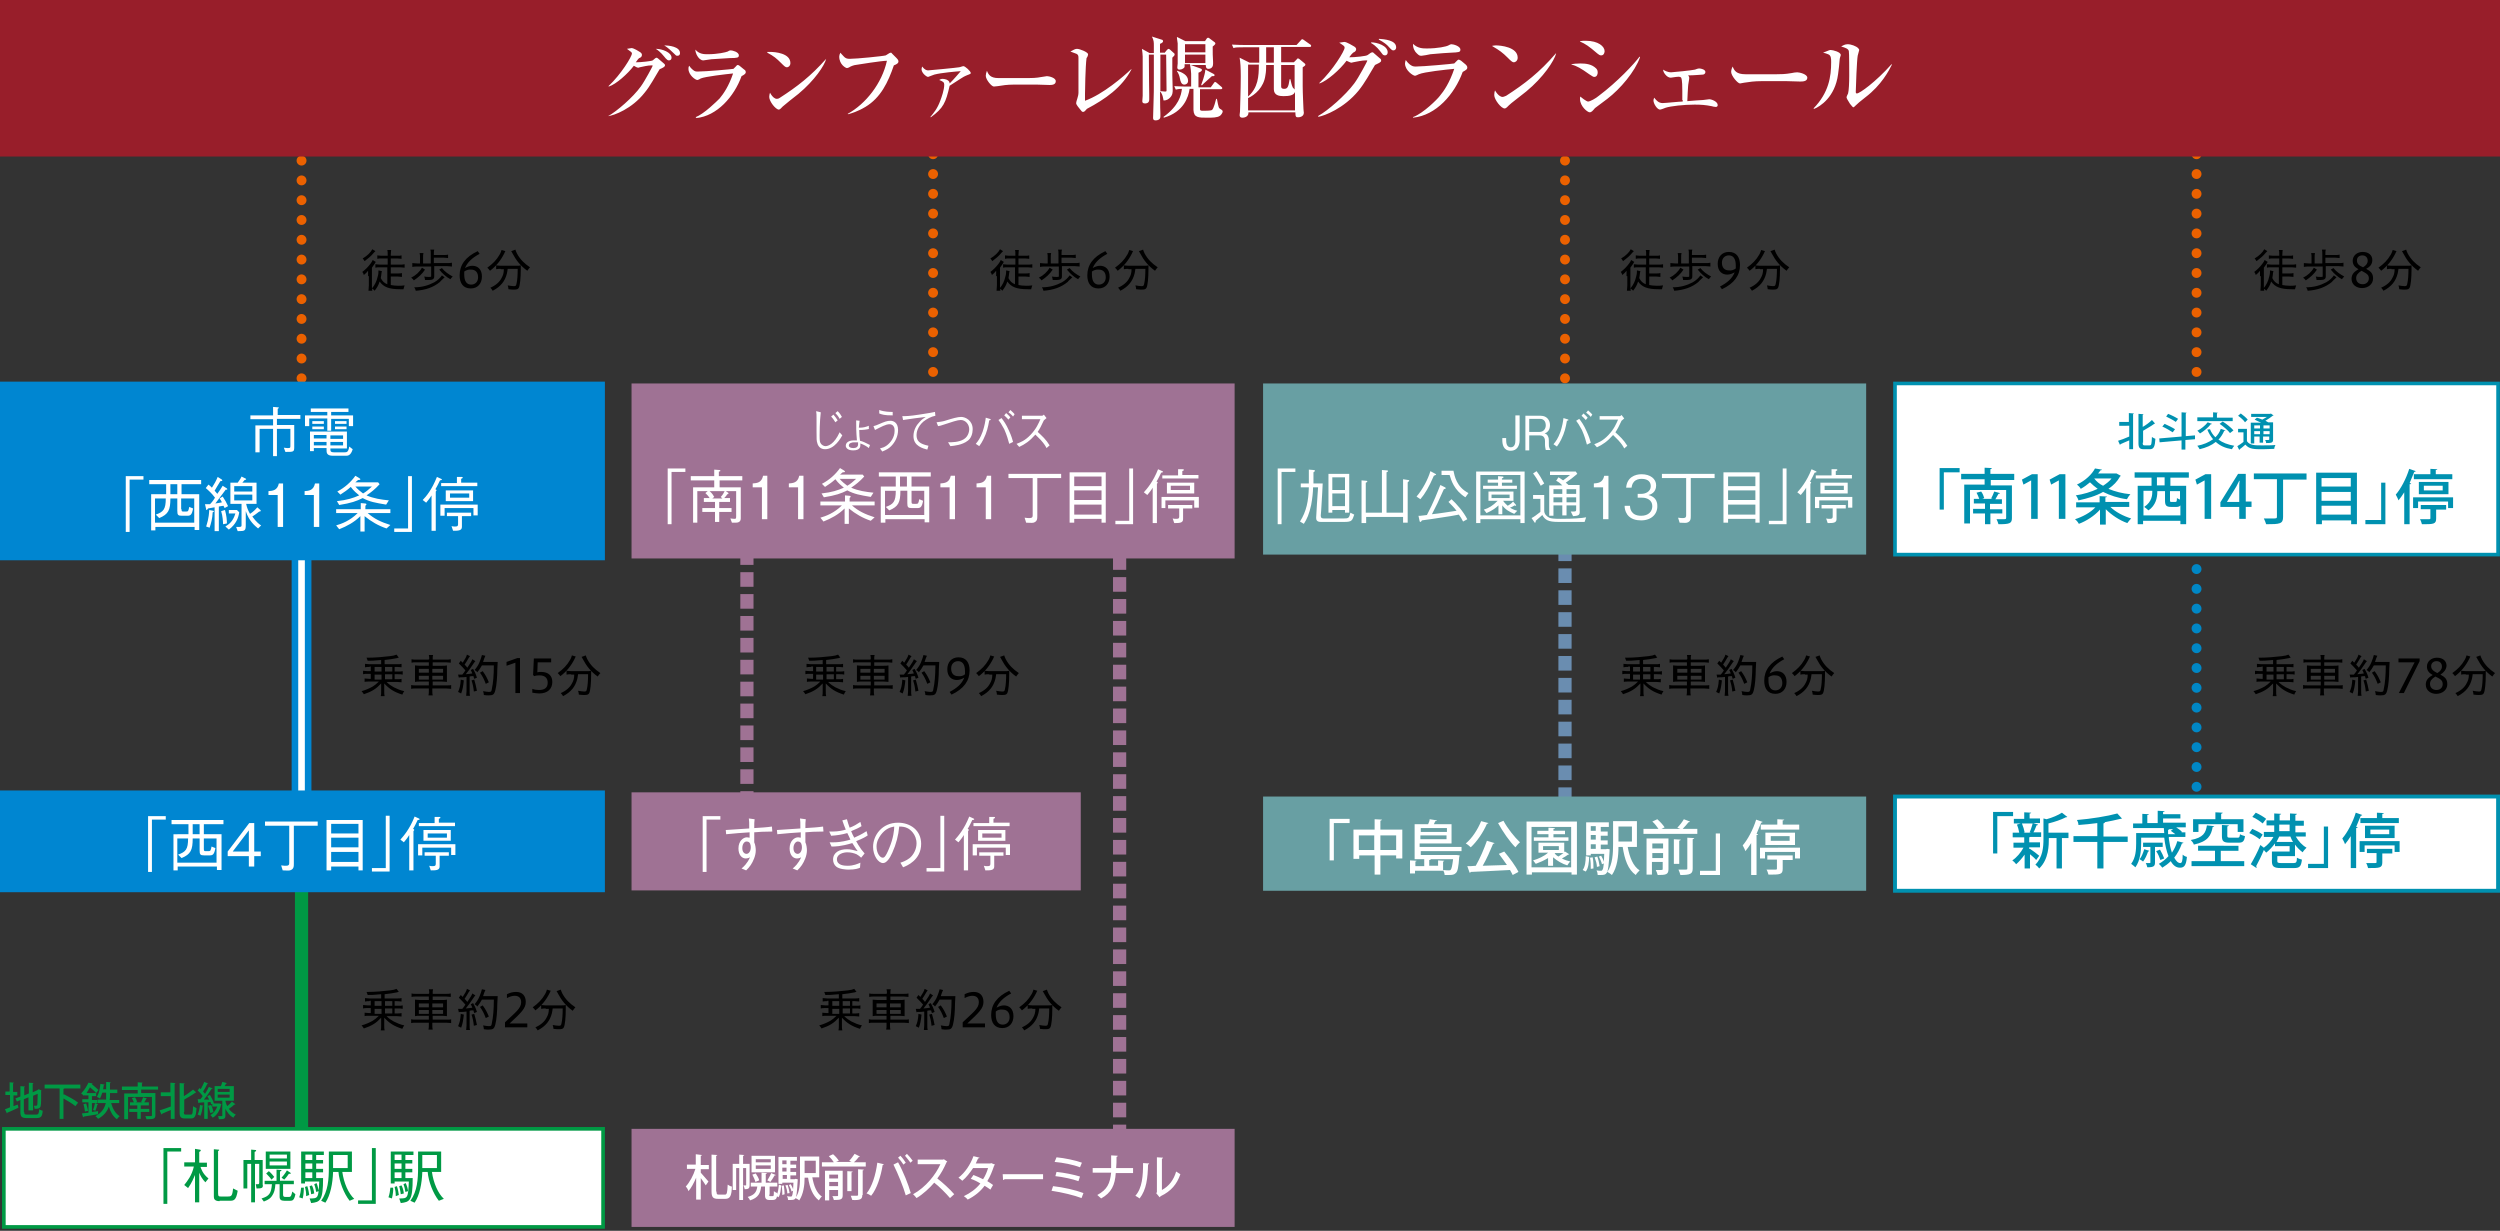 <svg version="1.1" id="レイヤー_1" xmlns="http://www.w3.org/2000/svg" x="0" y="0" viewBox="0 0 650 320" style="enable-background:new 0 0 650 320" xml:space="preserve"><rect x="0" y="0" width="650" height="320" fill="#333333" stroke="none"/><style>.st50{fill:#fff}.st58{fill:#0086d1;stroke:#0086d1;stroke-width:.944}.st59{fill:none;stroke:#eb6100;stroke-width:2.573;stroke-linecap:round;stroke-linejoin:round;stroke-dasharray:0,5.146}.st64{fill:#0091b0}.st67{fill:#689fa3}.st68{fill:none;stroke:#9f7294;stroke-width:3.431;stroke-dasharray:3.796,1.898}.st69{fill:#9f7294}</style><path d="M96.1 173.4c-.4 0-.8 0-1.2.1v-.9c.3 0 .8.1 1.2.1h3v-1.1c-2.3.2-2.3.2-3.5.2-.1-.3-.2-.5-.3-.8h.4c1.9 0 4-.2 5.7-.4.9-.1 1.2-.2 1.7-.4l.6.8c-.2 0-.2 0-.4.1-1.1.2-2.1.4-3.3.5v1.1h3.2c.5 0 .9 0 1.2-.1v.9c-.3 0-.7-.1-1.2-.1h-.6v1.2h.9c.5 0 .9 0 1.2-.1v.9c-.4-.1-.7-.1-1.2-.1h-.9v1.3h.6c.5 0 .8 0 1.2-.1v.9c-.3 0-.7-.1-1.2-.1h-2.7c.7.7 1.2 1 1.9 1.4.8.4 1.7.8 2.7 1-.2.3-.4.6-.5.9-2.2-.7-3.4-1.5-4.7-2.9v2c0 .6 0 .9.1 1.3h-1c.1-.4.1-.7.1-1.3v-2c-1.3 1.4-2.4 2.1-4.5 2.8-.2-.3-.3-.5-.6-.8 1.1-.3 2-.7 2.9-1.2.6-.4.9-.6 1.6-1.3H96c-.4 0-.9 0-1.2.1v-.9c.3 0 .7.1 1.2.1h.4v-1.3h-.8c-.5 0-.9 0-1.2.1v-.9c.3 0 .7.1 1.2.1h.8v-1.2h-.3zm1.3 1.2h1.8v-1.2h-1.8v1.2zm0 2.1h1.8v-1.3h-1.8v1.3zm4.6-3.3h-1.9v1.2h1.9v-1.2zm0 1.9h-1.9v1.3h1.9v-1.3zm9.6-3.9c0-.5 0-.7-.1-1.1h1.1c-.1.3-.1.6-.1 1.1v.1h3.4c.6 0 .9 0 1.3-.1v.9c-.4 0-.8-.1-1.2-.1h-3.5v.9h2.4c.7 0 1 0 1.3-.1v4.3c-.3 0-.6-.1-1.3-.1h-2.4v1h3.6c.6 0 1 0 1.2-.1v1c-.4 0-.7-.1-1.3-.1h-3.6v.5c0 .6 0 .9.1 1.3h-1.1c.1-.4.1-.7.1-1.3v-.5h-3.4c-.5 0-.9 0-1.2.1v-1c.3.1.7.1 1.2.1h3.4v-1h-2.2c-.7 0-1 0-1.4.1V173c.3 0 .6.1 1.3.1h2.3v-.9h-3.3c-.5 0-.9 0-1.2.1v-.9c.3.1.7.1 1.2.1h3.3v-.1zm-2.7 2.5v1h2.6v-1h-2.6zm0 1.8v1h2.6v-1h-2.6zm6.3-.8v-1h-2.8v1h2.8zm0 1.8v-1h-2.8v1h2.8zm3.9-1.3h1.1c.4-.5.5-.6.8-1.1-.6-.7-.9-1-1.7-1.8l.5-.7.5.5c.6-.9 1-1.6 1.1-2.1l.8.4c-.1.1-.1.2-.3.4-.3.6-.8 1.3-1.1 1.8.3.3.4.4.7.8.8-1.2 1.2-1.8 1.3-2.2l.8.5c-.1.1-.2.2-.4.5-.8 1.2-1.5 2.2-2.1 2.9.9-.1 1.1-.1 1.7-.2-.1-.3-.2-.5-.4-.9l.6-.3c.4.7.7 1.3 1 2.3l-.7.3c-.1-.4-.2-.5-.2-.7h-.3c-.3 0-.3 0-.7.1v3.8c0 .5 0 .9.1 1.2h-1c0-.3.1-.7.1-1.2V176c-.8.1-.8.1-1.3.1s-.5 0-.7.1l-.2-.8zm1.5 1.5c-.2 1.7-.3 2.3-.7 3.4l-.8-.4c.4-.9.6-1.6.7-3.2l.8.2zm2.7-.2c.3 1 .5 1.8.7 2.9l-.8.2c-.1-1.1-.3-2-.6-2.9l.7-.2zm2-3.7c-.4.7-.7 1.2-1.2 1.8-.2-.3-.4-.4-.7-.6.5-.6 1-1.3 1.3-2.1.3-.8.5-1.3.6-1.8l.9.2c-.1.2-.1.2-.3.7l-.3.9h3.8c0 .4 0 .4-.1 1.9 0 1.9-.2 4.3-.5 5.4-.3 1.2-.6 1.4-1.8 1.4-.3 0-.6 0-1.2-.1 0-.4-.1-.6-.2-1 .6.1 1.1.2 1.5.2.6 0 .7-.1.8-.9.3-1.3.5-3.5.5-6h-3.1zm1 4.8c-.5-1.3-.8-1.9-1.5-2.9l.7-.4c.8 1.1 1.1 1.7 1.6 2.9l-.8.4zm7.7 2.4v-7.9l-2.3.8v-1l2.8-1h.7v9.1H134zm4.4-1.1c.5.2 1.1.3 1.7.3 1.4 0 2.3-.5 2.3-1.9 0-1.2-.7-1.9-2.1-1.9-.4 0-.9 0-1.4.2l-.3-.3.2-4.3h4.5v1h-3.5l-.1 2.6c.3-.1.7-.1 1-.1 2 0 2.9 1.1 2.9 2.6 0 1.8-1.2 3-3.4 3-.5 0-1.2-.1-1.8-.2v-1zm11.3-8.4c-.1.2-.2.3-.3.6-.9 1.8-2.1 3.3-3.7 4.5-.2-.3-.4-.5-.7-.8 1.4-1 2.4-2 3.2-3.4.3-.5.4-.9.5-1.2l1 .3zm-1.2 4.6c-.4 0-.8 0-1.2.1v-1c.3 0 .7.1 1.2.1h4c.5 0 .9 0 1.2-.1v.9c0 2.4-.2 4.3-.5 4.9-.2.4-.5.5-1.3.5-.3 0-.7 0-1.4-.1 0-.4-.1-.6-.2-1 .6.1 1.2.2 1.6.2.5 0 .6-.1.7-.7.2-.8.3-2.2.3-3.8h-2.6c-.1.6-.1.8-.2 1.2-.5 2-1.6 3.4-3.7 4.5-.2-.3-.3-.5-.6-.8 1.4-.6 2.4-1.5 2.9-2.5.4-.7.6-1.3.6-2.3h-.8zm3.8-4.9c.1.3.2.6.4 1 .8 1.5 1.9 2.6 3.4 3.6-.3.3-.4.5-.7.9-1.8-1.3-2.9-2.7-3.9-4.6-.1-.2-.2-.4-.3-.5l1.1-.4zm-56.2 89.9c-.4 0-.8 0-1.2.1v-.9c.3 0 .8.1 1.2.1h3v-1.1c-2.3.2-2.3.2-3.5.2-.1-.3-.2-.5-.3-.8h.4c1.9 0 4-.2 5.7-.4.9-.1 1.2-.2 1.7-.4l.6.8c-.2 0-.2 0-.4.1-1.1.2-2.1.4-3.3.5v1.1h3.2c.5 0 .9 0 1.2-.1v.9c-.3 0-.7-.1-1.2-.1h-.6v1.2h.9c.5 0 .9 0 1.2-.1v.9c-.4-.1-.7-.1-1.2-.1h-.9v1.3h.6c.5 0 .8 0 1.2-.1v.9c-.3 0-.7-.1-1.2-.1h-2.7c.7.7 1.2 1 1.9 1.4.8.4 1.7.8 2.7 1-.2.3-.4.6-.5.9-2.2-.7-3.4-1.5-4.7-2.9v2c0 .6 0 .9.1 1.3h-1c.1-.4.1-.7.1-1.3v-2c-1.3 1.4-2.4 2.1-4.5 2.8-.2-.3-.3-.5-.6-.8 1.1-.3 2-.7 2.9-1.2.6-.4.9-.6 1.6-1.3H96c-.4 0-.9 0-1.2.1v-.9c.3 0 .7.1 1.2.1h.4v-1.3h-.8c-.5 0-.9 0-1.2.1v-.9c.3 0 .7.1 1.2.1h.8v-1.2h-.3zm1.3 1.2h1.8v-1.2h-1.8v1.2zm0 2.1h1.8v-1.3h-1.8v1.3zm4.6-3.3h-1.9v1.2h1.9v-1.2zm0 1.9h-1.9v1.3h1.9v-1.3zm9.6-3.9c0-.5 0-.7-.1-1.1h1.1c-.1.3-.1.6-.1 1.1v.1h3.4c.6 0 .9 0 1.3-.1v.9c-.4 0-.8-.1-1.2-.1h-3.5v.9h2.4c.7 0 1 0 1.3-.1v4.3c-.3 0-.6-.1-1.3-.1h-2.4v1h3.6c.6 0 1 0 1.2-.1v1c-.4 0-.7-.1-1.3-.1h-3.6v.5c0 .6 0 .9.1 1.3h-1.1c.1-.4.1-.7.1-1.3v-.5h-3.4c-.5 0-.9 0-1.2.1v-1c.3.1.7.1 1.2.1h3.4v-1h-2.2c-.7 0-1 0-1.4.1v-4.3c.3 0 .6.1 1.3.1h2.3v-.9h-3.3c-.5 0-.9 0-1.2.1v-.9c.3.1.7.1 1.2.1h3.3v-.1zm-2.7 2.6v1h2.6v-1h-2.6zm0 1.7v1h2.6v-1h-2.6zm6.3-.7v-1h-2.8v1h2.8zm0 1.7v-1h-2.8v1h2.8zm3.9-1.3h1.1c.4-.5.5-.6.8-1.1-.6-.7-.9-1-1.7-1.8l.5-.7.5.5c.6-.9 1-1.6 1.1-2.1l.8.4c-.1.1-.1.2-.3.4-.3.6-.8 1.3-1.1 1.8.3.3.4.4.7.8.8-1.2 1.2-1.8 1.3-2.2l.8.5c-.1.1-.2.2-.4.5-.8 1.2-1.5 2.2-2.1 2.9.9-.1 1.1-.1 1.7-.2-.1-.3-.2-.5-.4-.9l.6-.3c.4.7.7 1.3 1 2.3l-.7.3c-.1-.4-.2-.5-.2-.7h-.3c-.3 0-.3 0-.7.1v3.8c0 .5 0 .9.1 1.2h-1c0-.3.1-.7.1-1.2V263c-.8.1-.8.1-1.3.1s-.5 0-.7.1l-.2-.9zm1.5 1.5c-.2 1.7-.3 2.3-.7 3.4l-.8-.4c.4-.9.6-1.6.7-3.2l.8.2zm2.7-.2c.3 1 .5 1.8.7 2.9l-.8.2c-.1-1.1-.3-2-.6-2.9l.7-.2zm2-3.7c-.4.7-.7 1.2-1.2 1.8-.2-.3-.4-.4-.7-.6.5-.6 1-1.3 1.3-2.1.3-.8.5-1.3.6-1.8l.9.2c-.1.2-.1.2-.3.7l-.3.9h3.8c0 .4 0 .4-.1 1.9 0 1.9-.2 4.3-.5 5.4-.3 1.2-.6 1.4-1.8 1.4-.3 0-.6 0-1.2-.1 0-.4-.1-.6-.2-1 .6.1 1.1.2 1.5.2.6 0 .7-.1.8-.9.3-1.3.5-3.5.5-6h-3.1zm1 4.8c-.5-1.3-.8-1.9-1.5-2.9l.7-.4c.8 1.1 1.1 1.7 1.6 2.9l-.8.4zm5 2.4v-1.3c2.6-2.5 4.2-3.6 4.2-5.2 0-1-.5-1.7-1.7-1.7-.7 0-1.4.3-2 .6v-1c.8-.4 1.5-.6 2.4-.6 1.6 0 2.5 1 2.5 2.6 0 1.7-1.2 2.8-4.2 5.6h4.6v1h-5.8zm11.9-9.5c-.1.2-.2.3-.3.6-.9 1.8-2.1 3.3-3.7 4.5-.2-.3-.4-.5-.7-.8 1.4-1 2.4-2 3.2-3.4.3-.5.4-.9.5-1.2l1 .3zm-1.3 4.6c-.4 0-.8 0-1.2.1v-1c.3 0 .7.1 1.2.1h4c.5 0 .9 0 1.2-.1v.9c0 2.4-.2 4.3-.5 4.9-.2.4-.5.5-1.3.5-.3 0-.7 0-1.4-.1 0-.4-.1-.6-.2-1 .6.1 1.2.2 1.6.2.5 0 .6-.1.7-.7.2-.8.3-2.2.3-3.8h-2.6c-.1.6-.1.8-.2 1.2-.5 2-1.6 3.4-3.7 4.5-.2-.3-.3-.5-.6-.8 1.4-.6 2.4-1.5 2.9-2.5.4-.7.6-1.3.6-2.3h-.8zm3.9-4.9c.1.3.2.6.4 1 .8 1.5 1.9 2.6 3.4 3.6-.3.3-.4.5-.7.9-1.8-1.3-2.9-2.7-3.9-4.6-.1-.2-.2-.4-.3-.5l1.1-.4z"/><path style="fill:none;stroke:#094;stroke-width:3.431;stroke-linecap:round" d="M78.4 307.2v-77"/><path style="fill:none;stroke:#0086d1;stroke-width:5.146" d="M78.4 224.2V110.8"/><path style="fill:none;stroke:#fff;stroke-width:1.716" d="M78.4 224.2V110.8"/><path class="st58" d="M0 206h156.8v25.5H0z"/><path class="st50" d="M39.5 213.1v13.6h-1v-14.5h4.6v.9h-3.6zm6.7 13.2h-1.1v-9.4H49v-2.6h-4.4v-1.1h13.5v1.1H53v2.6h4.6v9.3h-1.2v-.9H46.2v1zm6.8-5.6c0 .6.1.6.6.6h.6c.5 0 .6-.1.8-1.2l1 .4c-.3 1.7-.7 1.9-1.5 1.9h-1.4c-1 0-1.2-.2-1.2-1.3V218h-1.8c0 3-.5 4.1-2.9 5.1l-.9-.9c2-.7 2.6-1.4 2.6-4.2h-2.8v6.3h10.2V218H53v2.7zm-1.1-6.4h-1.8v2.6h1.8v-2.6zm14.2 8.3v2.7h-1.4v-2.7h-5.5v-1.2l5.6-7.4h1.3v7.4h1.7v1.2h-1.7zm-1.4-6.7-4.2 5.5h4.2v-5.5zm11.7-1.2v9.8c0 .8 0 1.5-1 1.8-.3.1-1.4 0-1.9 0l-.4-1.3c.5.1 1.1.1 1.3.1.7 0 .8-.3.8-.7v-9.7h-6.3v-1.1h13.7v1.1h-6.2zm16.8 11.5v-.9h-7.1v1h-1.2v-13.1h9.4v13.1h-1.1zm0-12h-7.1v2.5h7.1v-2.5zm0 3.6h-7.1v2.5h7.1v-2.5zm0 3.7h-7.1v2.6h7.1v-2.6zm7.1 4.2v-13.6h1v14.5h-4.6v-.9h3.6zm8.3-12.5c-.2.4-.7 1.5-1.2 2.3.1.1.3.1.3.3 0 0 0 .1-.2.3v10.2h-1.1v-9.2c-.4.7-.9 1.3-1.4 1.9l-.9-.7c.8-.9 2.4-2.7 3.7-6l1.1.5s.2.1.2.2-.1.2-.5.2zm8.7 9.1v-1.9h-7.5v2h-1.1v-2.9h9.7v2.8h-1.1zm-8.4-7.4v-.9h4.1v-1.6h1.2c.3 0 .3.1.3.2s0 .1-.4.3v1h4.2v.9h-9.4zm1.2 3.7v-2.8h7.1v2.8h-7.1zm4.2 4v2.7c0 1-1 1-2.3 1l-.4-1.2c.4.1.6.1.9.1.6 0 .8-.1.8-.6v-2.1h-2.9v-.9h6.3v.9h-2.4zm1.9-5.9h-5v1.1h5v-1.1z"/><path class="st59" d="M78.4 113.8V40.1"/><path style="fill:#fff;stroke:#094;stroke-width:.944" d="M1 293.5h155.8V319H1z"/><path d="M43.5 299.4V313h-1v-14.5h4.6v.9h-3.6zm8.6 3.9c.2.6.6 1.9 2.1 3.1l-.8 1c-.8-.8-1.3-1.7-1.6-2.5v7.7h-1.1v-7.1c-.3.7-.8 2-1.8 3.4l-1-.8c.8-1 2-2.5 2.5-4.8h-2.5v-1.1h2.8v-3.5l1.2.2c.2 0 .3.1.3.2 0 .2-.2.3-.4.4v2.8h2v1.1h-1.7zm5 9c-1.4 0-1.5-.7-1.5-1.2v-12.3l1.1.1c.2 0 .3 0 .3.1s-.2.2-.3.3v10.9c0 .9.2.9.9.9h1.5c1 0 1.3 0 1.5-2.1l1.2.6c-.4 2.5-1 2.6-2.1 2.6h-2.6zm10.8-3.4c-.2.1-.9.1-1.2.1l-.2-1.1h.5c.2 0 .4 0 .4-.4v-4.9h-1.1v10h-1v-10h-1v6.4h-1v-7.4h2v-2.7l1.1.1c.2 0 .2.1.2.2s-.2.2-.4.3v2.1h2.1v6.4c.1.2.1.8-.4.9zm7.6 3.3h-1.6c-.8 0-1.2-.3-1.2-1v-3.3h-1.1c-.1 1.2-.2 2.1-1 3.2-.3.4-.7.8-2 1.3l-.6-.8c2-.6 2.5-1.3 2.7-3.7h-1.9v-.9h3.1v-2.9l1.1.1s.2 0 .2.1-.2.2-.4.3v2.4h3.6v.9h-2.8v2.7c0 .5.2.6.6.6h1c.5 0 .6-.6.8-1.4l.8.7c-.3 1.6-.8 1.7-1.3 1.7zm-6.4-8.3v-4.5h6.4v4.5h-6.4zm1.5 2.8c-.2-.3-.7-.9-1.4-1.6l.7-.6c.6.5 1.1 1.1 1.4 1.5l-.7.7zm4-6.5h-4.5v1h4.5v-1zm0 1.8h-4.5v1h4.5v-1zm.5 3.2c-.2.3-.6.9-1.2 1.5l-.7-.5c.2-.2.9-1 1.4-1.9l.9.6c.1.1.1.1.1.2s-.2.1-.5.1zm3.6 6.4-.9-.3c.3-.9.4-1.6.5-2.5h.7c0 .4 0 1.6-.3 2.8zm3.5-11.4v1.4H84v.9h-1.8v1.4H84v.9h-1.8v1.5H84c0 6-.8 6.2-3.1 6.5l-.4-1.2c2.2 0 2.3 0 2.5-4.4h-3.7v.5h-1v-8.3h5.9v.9h-2zM79.6 311c0-.9-.1-1.6-.3-2.4l.6-.2c.3.9.4 1.6.5 2.3l-.8.3zm1.6-10.8h-1.8v1.4h1.8v-1.4zm0 2.3h-1.8v1.4h1.8v-1.4zm0 2.3h-1.8v1.5h1.8v-1.5zm-.3 5.7c-.1-1-.3-1.6-.4-2.1l.6-.2c.3.6.5 1.2.6 2.1l-.8.2zm2-.8-.7.2c-.2-1.3-.4-1.7-.5-2l.6-.3c.3.7.4 1.3.6 2.1zm8 2.5c-1.5-1.9-2.7-5-2.9-7.5h-1.4c-.1 3-.7 6.1-2 8l-1.1-.5c1.8-2.5 2-5.6 2-8.6v-4.2h6v5.3H89c.4 2.9 1.6 5.6 3.1 7l-1.2.5zm-.5-11.9h-3.8v3.4h3.8v-3.4zm6.3 11.8v-13.6h1V313h-4.6v-.9h3.6zm5.2-.5-.9-.3c.3-.9.4-1.6.5-2.5h.7c.1.4 0 1.6-.3 2.8zm3.5-11.4v1.4h1.8v.9h-1.8v1.4h1.8v.9h-1.8v1.5h1.9c0 6-.8 6.2-3.1 6.5l-.4-1.2c2.2 0 2.3 0 2.5-4.4h-3.7v.5h-1v-8.3h5.9v.9h-2.1zm-2.5 10.8c0-.9-.1-1.6-.3-2.4l.6-.2c.3.9.4 1.6.5 2.3l-.8.3zm1.5-10.8h-1.8v1.4h1.8v-1.4zm0 2.3h-1.8v1.4h1.8v-1.4zm0 2.3h-1.8v1.5h1.8v-1.5zm-.2 5.7c-.1-1-.3-1.6-.4-2.1l.6-.2c.3.6.5 1.2.6 2.1l-.8.2zm1.9-.8-.7.2c-.2-1.3-.4-1.7-.5-2l.6-.3c.3.7.5 1.3.6 2.1zm8 2.5c-1.5-1.9-2.7-5-2.9-7.5h-1.4c-.1 3-.7 6.1-2 8l-1.1-.5c1.8-2.5 2-5.6 2-8.6v-4.2h6v5.3h-2.4c.4 2.9 1.6 5.6 3.1 7l-1.3.5zm-.5-11.9h-3.8v3.4h3.8v-3.4zM3.5 287.6l1.1-.4.2.8c-1 .5-2.2 1-2.9 1.3 0 .1-.1.2-.1.2l-.5-1.1c.4-.1.8-.3 1.3-.5v-3.2H1.4v-.9h1.1v-2.4l1.1.1c0 .1-.1.1-.2.2v2.2h1.1v.9h-1v2.8zm2.8 1.5c0 .6.1.7.8.7h2.3c.6 0 .7-.3.8-1.4.2.2.6.3.9.4-.1 1.4-.4 1.9-1.6 1.9H7c-1.3 0-1.7-.3-1.7-1.6V286l-.9.4-.4-.8 1.3-.5v-2.7l1.2.1c0 .1-.1.1-.2.2v2.1l1.2-.5v-2.8l1.2.1c0 .1-.1.1-.2.2v2.2l1.3-.6.2-.2.8.3-.1.1c0 2 0 3.4-.1 3.8-.1.8-.6.9-1.6.9 0-.2-.1-.6-.2-.8h.6c.1 0 .2 0 .3-.3 0-.2.1-1.2.1-2.8l-1.2.5v3.8H7.4v-3.4l-1.2.5v3.3zm14.5-6.1h-4.1c0 .1-.1.1-.2.1v1.6l.1-.2c1.2.6 2.9 1.5 3.7 2.2l-.7.9c-.7-.6-2-1.4-3.1-2v5.3h-1V283h-3.9v-1h9.3v1zm3.1 6.1c.5-.1 1-.1 1.6-.2v.8c-1.4.2-2.8.5-3.7.6 0 .1-.1.1-.2.2l-.3-1c.5-.1 1-.1 1.7-.2v-2.7h-1.6v-.8H23v-1h-1v-.1l-.2.2c-.2-.2-.5-.5-.7-.6.9-.9 1.5-2 1.9-2.8l1.1.2c0 .1-.1.1-.2.1v.1c.6.5 1.3 1.1 1.7 1.5l-.6.8c-.3-.4-1-1-1.6-1.5l-.9 1.5H25v.8h-1.1v1h1.4v.8h-1.4v2.3zm-1.8-.1c-.1-.5-.2-1.3-.4-1.9l.7-.2c.2.6.4 1.4.5 1.9l-.8.2zm3.4-1.9c0 .1-.1.1-.2.1-.1.5-.3 1.2-.5 1.6l-.6-.2c.2-.5.4-1.2.5-1.8l.8.3zm5.5-.3h-2.1c.4 1.5 1.1 2.7 2.2 3.4-.2.2-.5.5-.7.8-1-.7-1.7-1.9-2.1-3.3-.4 1.2-1.2 2.3-2.8 3.2-.1-.2-.5-.6-.7-.7 1.7-.9 2.4-2.1 2.7-3.4h-2.1v-.9h2.2v-1.8h-1c-.2.6-.4 1.1-.6 1.5-.2-.1-.5-.3-.8-.4.5-.8.8-2.1.9-3.4l1.1.2c0 .1-.1.1-.2.1-.1.4-.1.7-.2 1.1h.8v-1.9l1.2.1c0 .1-.1.1-.2.2v1.7h1.9v.9h-1.9v.6c0 .4 0 .8-.1 1.2H31v.8zm9.9-3.5h-4.2v.9h3.7v5.7c0 1-.4 1.1-2.3 1.1-.1-.3-.2-.6-.3-.8h1c.6 0 .7 0 .7-.2v-4.8h-6.2v5.8h-1v-6.7h3.5v-.9h-4.1v-.9h4.1v-1.1l1.3.1c0 .1-.1.1-.2.2v.8h4.2v.8zm-2.1 5.8h-2.2v1.8h-.9v-1.8h-2.1v-.8h2.1v-.9h-1.9v-.8h1c-.1-.3-.3-.7-.5-1.1l.8-.2c.2.3.5.8.5 1.2l-.4.1H37c-.1 0-.2-.1-.3-.1.2-.4.4-.9.5-1.2l1 .3c0 .1-.1.1-.2.1-.1.3-.3.6-.5.9h1.2v.8h-2.1v.9h2.2v.8zm5.5-5.2v-2.4l1.3.1c0 .1-.1.1-.2.2v9.1h-1v-2.3c-.9.4-1.7.7-2.3 1 0 .1-.1.2-.1.2l-.5-1.1c.7-.2 1.8-.6 2.9-1V285h-2.6v-1h2.5zm3.5 5.2c0 .6.1.7.5.7h1.3c.5 0 .5-.4.6-2.2.2.2.7.4.9.5-.1 1.9-.4 2.7-1.4 2.7h-1.6c-1.1 0-1.4-.4-1.4-1.6v-7.6l1.3.1c0 .1-.1.1-.2.2v3.1c.9-.5 1.8-1.2 2.4-1.7l.8.7s-.1.1-.2.1c-.8.6-1.9 1.2-2.9 1.8v3.2zm5.1-1.6c0 .1-.1.1-.2.1-.1.9-.3 1.9-.6 2.5-.2-.1-.5-.3-.7-.3.3-.6.5-1.6.6-2.5l.9.2zm2-.4c0-.2-.1-.4-.2-.6l-.7.1v4.3h-.9v-4.3c-.5 0-1 .1-1.3.1 0 .1-.1.1-.2.1l-.2-1h.7c.2-.2.4-.5.6-.8-.3-.5-.8-1-1.3-1.5l.5-.6.3.3c.3-.6.7-1.3.9-1.9l1 .4c0 .1-.1.1-.2.1-.3.6-.7 1.4-1.1 2 .2.2.3.4.5.6.4-.6.8-1.3 1-1.8l1 .4c-.1.1-.1.1-.3.1-.5.8-1.3 2-2 2.8h1.4c-.2-.3-.3-.6-.5-.9l.7-.3c.4.7.9 1.6 1 2.2l-.7.2zm0 .2c.3.6.5 1.3.6 1.8-.2.1-.4.2-.8.3-.1-.5-.4-1.3-.6-1.9l.8-.2zm2.2-.4.5.2c0 .1-.1.1-.1.1-.4 1.6-1.1 2.8-2.2 3.4-.1-.2-.4-.5-.6-.7.8-.4 1.4-1.2 1.8-2.2h-1.3v-.8h1.9zm1.5-.8c0 .4.3 1.2.5 1.5.4-.4.9-.8 1.2-1.2.8.6.8.6.9.7 0 .1-.1.1-.3.1-.3.3-.9.8-1.4 1.1.4.6 1 1.1 1.8 1.5-.2.2-.5.5-.6.8-1-.5-1.6-1.4-2.1-2.3v1.7c0 .9-.3 1-1.7 1 0-.2-.1-.6-.2-.8h.6c.5 0 .5 0 .5-.2v-3.8h-2v-3.8h1.6c.2-.3.3-.8.4-1.1l1.2.3c0 .1-.1.1-.2.1-.1.2-.2.4-.4.7h2.4v3.8h-2.2zm-2-3v.8h3.1v-.8h-3.1zm0 1.5v.8h3.1v-.8h-3.1z" style="fill:#094"/><path class="st58" d="M0 99.7h156.8v45.5H0z"/><path class="st50" d="M66.4 110.6H71V109h-5.9v-1H71v-2.2l1.2.1c.1 0 .3 0 .3.1s-.1.2-.3.3v1.6h5.9v1H72v1.6h4.5v5.8c0 1.2-.2 1.2-2.3 1.2l-.4-1.1c.6.1 1 .1 1.1.1.6 0 .6-.1.6-.7v-4.3H72v7.1h-1v-7.1h-3.5v6.1h-1.1v-7zm18.7-1.8h-4.7v2h-1.1V108h5.8v-.9h-4.3v-.9h9.8v.9h-4.5v.9h5.7v2.8h-1.1v-1.9h-4.6v3.1h-1v-3.2zm.8 7.8v.3c0 .5.2.7.9.7h2.8c.5 0 1 0 1.2-1.5l.9.7c-.5 1.7-1.3 1.7-1.8 1.7h-3.3c-1.7 0-1.7-.8-1.7-1.6v-.4h-3.3v.8h-1v-5.1h9.6v4.4h-4.3zm-4.7-6.4v-.7h3v.7h-3zm0 1.4v-.7h3v.7h-3zm3.7 2.4v-.9h-3.3v.9h3.3zm0 1.8v-.9h-3.3v.9h3.3zm4.3-2.6h-3.3v.9h3.3v-.9zm0 2.6v-.9h-3.3v.9h3.3zm-2.1-5.6v-.7h3v.7h-3zm0 1.4v-.7h3v.7h-3zm-53.4 13.1v13.6h-1v-14.5h4.6v.9h-3.6zm6.7 13.2h-1.1v-9.4h3.9v-2.6h-4.4v-1.1h13.5v1.1h-5.1v2.6h4.6v9.3h-1.2v-.8H40.4v.9zm6.8-5.5c0 .6.1.6.6.6h.6c.5 0 .6-.1.8-1.2l1 .4c-.3 1.7-.7 1.9-1.5 1.9h-1.4c-1 0-1.2-.2-1.2-1.3v-3.2h-1.8c0 3-.5 4.1-2.9 5.1l-.9-.9c2-.7 2.6-1.4 2.6-4.2h-2.8v6.3h10.2v-6.3h-3.4v2.8zm-1.1-6.5h-1.8v2.6h1.8v-2.6zm8.1.1c.3.2.5.4.9.8.6-.9 1.1-1.8 1.5-2.8l1.1.7c.1.1.1.2.1.2 0 .1-.1.2-.5.2-.7 1.1-1.2 2-1.5 2.5 0 0 .5.5.7.8.5-.7 1-1.4 1.4-2.1l1.1.7s.1.1.1.2c0 .2-.2.1-.4.1-.9 1.2-1.9 2.5-2.7 3.6 1.3-.2 1.4-.2 1.7-.3-.2-.4-.3-.6-.6-1l.8-.5c.6.9 1 1.6 1.4 2.5l-.9.5c0-.1-.2-.4-.3-.6-.2 0-1.1.2-1.2.2v6.4h-1.1v-6.2c-.9.2-1.3.2-1.7.3-.2.2-.2.4-.4.4-.1 0-.1-.1-.1-.2l-.3-1.3h1.3c.2-.2.7-.7 1.3-1.7-.8-1.1-1.7-1.9-2.4-2.5l.7-.9zm-.6 10.9c.2-.7.7-2 .8-4.3l1 .2s.2 0 .2.2c0 .1-.1.1-.3.2-.1 1.7-.4 2.8-.8 4l-.9-.3zm4.9-4.3c.4 1.5.5 2.6.5 3.5l-1 .2c0-.5-.1-2.2-.5-3.4l1-.3zm3.1 0 .6.6c-.2 1.4-.8 3.1-2.7 4.5l-.9-.8c1.1-.7 2-1.4 2.6-3.4h-1.7v-.9h2.1zM64 131c.2 1 .5 1.7 1 2.6.9-.6 1.3-1 1.9-1.7l.8.7s.1.1.1.2-.1.2-.4.2c-.5.4-1.3 1-1.8 1.3 1.1 1.5 1.9 2.1 2.3 2.3l-.8.8c-.8-.7-2.3-1.8-3.2-4.5v3.4c0 1.7-.1 1.8-2.1 1.8l-.4-1.1h.8c.6 0 .6-.2.6-.5V131h-2.9v-5.5h1.9c.6-.8.9-1.3 1-1.6l1 .5c.1 0 .2.1.2.2s-.2.2-.4.2c-.2.2-.4.5-.6.7h3.7v5.5H64zm1.6-4.6h-4.7v1.4h4.7v-1.4zm0 2.2h-4.7v1.5h4.7v-1.5zm6.6 8.3v-8.2h-2.4v-1c1-.1 2.3-.1 2.7-2h1.1V137h-1.4zm9.4 0v-8.2h-2.4v-1c1-.1 2.3-.1 2.7-2H83V137h-1.4zm18.9.5c-2.1-.7-4-1.8-5.7-3.2v4h-1.1v-4c-1.6 1.6-3.5 2.6-5.5 3.4l-.8-1c1.4-.4 3.6-1.2 5.6-3.2h-5.6v-1h6.4v-1.6l1.1.1c.3 0 .4.2.4.2 0 .1-.2.3-.3.4v.9h6.5v1h-5.9c1.7 1.5 3.4 2.3 5.9 3.1l-1 .9zm-.1-6.2c-2.9-.5-4.2-.7-6.1-1.7-1.6.8-3 1.3-6.1 1.8l-.6-1c2.7-.3 4.2-.8 5.8-1.5-.6-.5-1.4-1.1-2.2-2.2-.9.8-1.6 1.3-2.7 2l-.8-.8c1.9-1 3.5-2.4 4.7-4.1l1 .6c.1.1.3.2.3.3 0 .2-.3.2-.6.2-.2.2-.5.4-.7.6h5.9l.4.5c-1.2 1.3-2.2 2.1-3.4 2.9 1.8.8 3.8 1.1 5.8 1.3l-.7 1.1zm-8-4.7c.6.7 1.3 1.3 2 1.8.9-.5 1.5-1.1 2.3-1.8h-4.3zm13.7 10.9v-13.6h1v14.5h-4.6v-.9h3.6zm8.3-12.5c-.2.4-.7 1.5-1.2 2.3.1.1.3.1.3.3 0 0 0 .1-.2.3V138h-1.1v-9.2c-.4.7-.9 1.3-1.4 1.9l-.9-.7c.9-.9 2.4-2.7 3.7-6l1.1.5s.2.1.2.2-.1.1-.5.2zm8.7 9.1v-1.9h-7.5v2h-1.1v-2.9h9.7v2.8h-1.1zm-8.4-7.5v-.9h4.1V124h1.2c.3 0 .3.1.3.2s0 .1-.4.3v1h4.2v.9h-9.4zm1.2 3.8v-2.8h7.1v2.8h-7.1zm4.2 4v2.7c0 1-1 1-2.3 1l-.4-1.2c.4.1.6.1.9.1.6 0 .8-.1.8-.6v-2.1h-2.9v-.9h6.3v.9h-2.4zm1.9-6h-5v1.1h5v-1.1z"/><path d="M95.7 71.8v-1.4c-.4.5-.6.7-1.1 1.1-.1-.4-.2-.5-.4-.8.8-.6 1.5-1.3 2.1-2.1.3-.4.5-.7.6-1l.8.5c-.1.1-.1.2-.3.5-.2.3-.4.6-.7 1v4.7c0 .6 0 1 .1 1.3h-1c0-.4.1-.8.1-1.4v-2.4zm1.9-6.5-.4.4c-.7.9-1.5 1.5-2.4 2.2-.2-.3-.3-.5-.5-.7 1.2-.7 2.1-1.6 2.5-2.4l.8.5zm3.2 4.2h-2.1c-.4 0-.8 0-1.1.1v-.9c.3 0 .7.1 1.1.1h2.1v-1.6h-1.6c-.5 0-.8 0-1.1.1v-.9c.3 0 .6.1 1.1.1h1.6v-.3c0-.6 0-.9-.1-1.2h1c0 .3-.1.6-.1 1.2v.3h1.7c.5 0 .8 0 1.1-.1v.9c-.3 0-.6-.1-1.1-.1h-1.7v1.6h2.4c.5 0 .8 0 1.2-.1v.9c-.3 0-.8-.1-1.2-.1h-2.4v1.6h1.8c.4 0 .8 0 1.1-.1v1c-.3 0-.7-.1-1.1-.1h-1.8v2.2c.5.1 1.2.2 2 .2.5 0 .8 0 1.6-.1-.1.4-.2.5-.3 1h-.9c-2.9 0-4.3-.6-5.3-2-.3 1-.7 1.6-1.3 2.4-.2-.3-.4-.4-.7-.6.8-1 1.2-1.8 1.5-3.1.2-.7.2-1.1.2-1.6l.9.2c-.1.3-.1.3-.2 1.2 0 .2-.1.4-.1.6.4.8.9 1.3 1.7 1.6v-4.4zm9.7.6c-.7 1.1-1.7 2-2.9 2.8-.2-.3-.4-.5-.7-.7 1.2-.6 2.2-1.5 2.8-2.6l.8.5zm5.8-1.7c.5 0 .9 0 1.2-.1v1c-.4 0-.7-.1-1.2-.1h-3.4v2.7c0 .6-.4.9-1.3.9h-1.1c0-.3-.1-.6-.2-.9.5.1.9.1 1.3.1s.5 0 .5-.2v-2.5h-3.6c-.5 0-.9 0-1.3.1v-1c.4 0 .7.1 1.3.1h.7v-1.6c0-.4 0-.7-.1-1.1h1c-.1.4-.1.6-.1 1.1v1.6h2V66c0-.5 0-.8-.1-1.1h1c-.1.3-.1.6-.1 1.1v.3h2.6c.5 0 .8 0 1.1-.1v.9c-.3 0-.6-.1-1.1-.1h-2.6v1.4h3.5zm-.7 3.7c-.7.7-1 .9-1.2 1.2-1.7 1.4-3.7 2.1-6.3 2.3-.1-.4-.2-.6-.4-.9 2 0 3.7-.5 5.2-1.3.9-.5 1.6-1.2 2-1.8l.7.5zm-.7-2.4c.7.9 1.7 1.6 2.8 2.2-.3.3-.4.4-.6.7-1.1-.6-2-1.4-2.9-2.5l.7-.4zm9.8-3.7c-1.9 1-3.2 2.2-3.8 3.7.5-.3 1.2-.6 1.9-.6 1.4 0 2.5.9 2.5 2.8 0 1.8-1.1 3.1-2.9 3.1-2 0-2.9-1.4-2.9-3.4 0-2.7 1.5-4.8 4.7-6.3l.5.7zm-4 4.6v.8c0 1.8.7 2.6 1.8 2.6 1 0 1.8-.7 1.8-1.9s-.6-2-1.8-2c-.7-.1-1.4.2-1.8.5zm10.7-5.3c-.1.2-.2.3-.3.6-.9 1.8-2.1 3.3-3.7 4.5-.2-.3-.4-.5-.7-.8 1.4-1 2.4-2 3.2-3.4.3-.5.4-.9.5-1.2l1 .3zm-1.2 4.6c-.4 0-.8 0-1.2.1v-1c.3 0 .7.1 1.2.1h4c.5 0 .9 0 1.2-.1v.9c0 2.4-.2 4.3-.5 4.9-.2.4-.5.5-1.3.5-.3 0-.7 0-1.4-.1 0-.4-.1-.6-.2-1 .6.1 1.2.2 1.6.2.5 0 .6-.1.7-.7.2-.8.3-2.2.3-3.8H132c-.1.6-.1.8-.2 1.2-.5 2-1.6 3.4-3.7 4.5-.2-.3-.3-.5-.6-.8 1.4-.6 2.4-1.5 2.9-2.5.4-.7.6-1.3.6-2.3h-.8zm3.8-5c.1.3.2.6.4 1 .8 1.5 1.9 2.6 3.4 3.6-.3.3-.4.5-.7.9-1.8-1.3-2.9-2.7-3.9-4.6-.1-.2-.2-.4-.3-.5l1.1-.4zm454 108.5c-.4 0-.8 0-1.2.1v-.9c.3 0 .8.1 1.2.1h3v-1.1c-2.3.2-2.3.2-3.5.2-.1-.3-.2-.5-.3-.8h.4c1.9 0 4-.2 5.7-.4.9-.1 1.2-.2 1.7-.4l.6.8c-.2 0-.2 0-.4.1-1.1.2-2.1.4-3.3.5v1.1h3.2c.5 0 .9 0 1.2-.1v.9c-.3 0-.7-.1-1.2-.1h-.6v1.2h.9c.5 0 .9 0 1.2-.1v.9c-.4-.1-.7-.1-1.2-.1h-.9v1.3h.6c.5 0 .8 0 1.2-.1v.9c-.3 0-.7-.1-1.2-.1h-2.7c.7.7 1.2 1 1.9 1.4.8.4 1.7.8 2.7 1-.2.3-.4.6-.5.9-2.2-.7-3.4-1.5-4.7-2.9v2c0 .6 0 .9.1 1.3h-1c.1-.4.1-.7.1-1.3v-2c-1.3 1.4-2.4 2.1-4.5 2.8-.2-.3-.3-.5-.6-.8 1.1-.3 2-.7 2.9-1.2.6-.4.9-.6 1.6-1.3h-2.5c-.4 0-.9 0-1.2.1v-.9c.3 0 .7.1 1.2.1h.4v-1.3h-.8c-.5 0-.9 0-1.2.1v-.9c.3 0 .7.1 1.2.1h.8v-1.2h-.3zm1.3 1.2h1.8v-1.2h-1.8v1.2zm0 2.1h1.8v-1.3h-1.8v1.3zm4.5-3.3h-1.9v1.2h1.9v-1.2zm0 1.9h-1.9v1.3h1.9v-1.3zm9.6-3.9c0-.5 0-.7-.1-1.1h1.1c-.1.3-.1.6-.1 1.1v.1h3.4c.6 0 .9 0 1.3-.1v.9c-.4 0-.8-.1-1.2-.1h-3.5v.9h2.4c.7 0 1 0 1.3-.1v4.3c-.3 0-.6-.1-1.3-.1h-2.4v1h3.6c.6 0 1 0 1.2-.1v1c-.4 0-.7-.1-1.3-.1h-3.6v.5c0 .6 0 .9.1 1.3h-1.1c.1-.4.1-.7.1-1.3v-.5H600c-.5 0-.9 0-1.2.1v-1c.3.1.7.1 1.2.1h3.4v-1h-2.2c-.7 0-1 0-1.4.1V173c.3 0 .6.1 1.3.1h2.3v-.9h-3.3c-.5 0-.9 0-1.2.1v-.9c.3.1.7.1 1.2.1h3.3v-.1zm-2.6 2.5v1h2.6v-1h-2.6zm0 1.8v1h2.6v-1h-2.6zm6.3-.8v-1h-2.8v1h2.8zm0 1.8v-1h-2.8v1h2.8zm3.8-1.3h1.1c.4-.5.5-.6.8-1.1-.6-.7-.9-1-1.7-1.8l.5-.7.5.5c.6-.9 1-1.6 1.1-2.1l.8.4c-.1.1-.1.2-.3.4-.3.6-.8 1.3-1.1 1.8.3.3.4.4.7.8.8-1.2 1.2-1.8 1.3-2.2l.8.5c-.1.1-.2.2-.4.5-.8 1.2-1.5 2.2-2.1 2.9.9-.1 1.1-.1 1.7-.2-.1-.3-.2-.5-.4-.9l.6-.3c.4.7.7 1.3 1 2.3l-.7.3c-.1-.4-.2-.5-.2-.7h-.3c-.3 0-.3 0-.7.1v3.8c0 .5 0 .9.1 1.2h-1c0-.3.1-.7.1-1.2V176c-.8.1-.8.1-1.3.1s-.5 0-.7.1l-.2-.8zm1.5 1.5c-.2 1.7-.3 2.3-.7 3.4l-.8-.4c.4-.9.6-1.6.7-3.2l.8.2zm2.8-.2c.3 1 .5 1.8.7 2.9l-.8.2c-.1-1.1-.3-2-.6-2.9l.7-.2zm2-3.7c-.4.7-.7 1.2-1.2 1.8-.2-.3-.4-.4-.7-.6.5-.6 1-1.3 1.3-2.1.3-.8.5-1.3.6-1.8l.9.2c-.1.2-.1.2-.3.7l-.3.9h3.8c0 .4 0 .4-.1 1.9 0 1.9-.2 4.3-.5 5.4-.3 1.2-.6 1.4-1.8 1.4-.3 0-.6 0-1.2-.1 0-.4-.1-.6-.2-1 .6.1 1.1.2 1.5.2.6 0 .7-.1.8-.9.3-1.3.5-3.5.5-6h-3.1zm1 4.8c-.5-1.3-.8-1.9-1.5-2.9l.7-.4c.8 1.1 1.1 1.7 1.6 2.9l-.8.4zm5.5 2.4 4.1-8h-4.2v-1h5.5v.7l-4.1 8.3h-1.3zm10.8-4.8c1.1.6 1.8 1.1 1.8 2.5 0 1.5-1.3 2.5-2.9 2.5-1.3 0-2.7-.8-2.7-2.4 0-1.3.8-1.9 1.8-2.5-.9-.5-1.5-1.1-1.5-2.2 0-1.3 1.1-2.3 2.6-2.3 1.6 0 2.5.9 2.5 2.1-.1 1.1-.8 1.8-1.6 2.3zm-1.3.5c-1 .6-1.4 1.2-1.4 1.9 0 1 .7 1.6 1.7 1.6s1.6-.7 1.6-1.5c0-.9-.4-1.3-1.9-2zm.5-.9c.8-.5 1.2-1 1.2-1.7 0-.8-.5-1.4-1.4-1.4-.8 0-1.4.5-1.4 1.3 0 .7.4 1.2 1.6 1.8zm8.6-4.3c-.1.2-.2.3-.3.6-.9 1.8-2.1 3.3-3.7 4.5-.2-.3-.4-.5-.7-.8 1.4-1 2.4-2 3.2-3.4.3-.5.4-.9.5-1.2l1 .3zm-1.2 4.6c-.4 0-.8 0-1.2.1v-1c.3 0 .7.1 1.2.1h4c.5 0 .9 0 1.2-.1v.9c0 2.4-.2 4.3-.5 4.9-.2.4-.5.5-1.3.5-.3 0-.7 0-1.4-.1 0-.4-.1-.6-.2-1 .6.1 1.2.2 1.6.2.5 0 .6-.1.7-.7.2-.8.3-2.2.3-3.8h-2.6c-.1.6-.1.8-.2 1.2-.5 2-1.6 3.4-3.7 4.5-.2-.3-.3-.5-.6-.8 1.4-.6 2.4-1.5 2.9-2.5.4-.7.6-1.3.6-2.3h-.8zm3.8-4.9c.1.3.2.6.4 1 .8 1.5 1.9 2.6 3.4 3.6-.3.3-.4.5-.7.9-1.8-1.3-2.9-2.7-3.9-4.6-.1-.2-.2-.4-.3-.5l1.1-.4zm-57.3-98.6v-1.4c-.4.5-.6.7-1.1 1.1-.1-.4-.2-.5-.4-.8.8-.6 1.5-1.3 2.1-2.1.3-.4.5-.7.6-1l.8.5c-.1.1-.1.2-.3.5-.2.3-.4.6-.7 1v4.7c0 .6 0 1 .1 1.3h-1c0-.4.1-.8.1-1.4v-2.4zm1.9-6.5-.4.4c-.7.9-1.5 1.5-2.4 2.2-.2-.3-.3-.5-.5-.7 1.2-.7 2.1-1.6 2.5-2.4l.8.5zm3.1 4.2h-2.1c-.4 0-.8 0-1.1.1v-.9c.3 0 .7.1 1.1.1h2.1v-1.6H591c-.5 0-.8 0-1.1.1v-.9c.3 0 .6.1 1.1.1h1.6v-.3c0-.6 0-.9-.1-1.2h1c0 .3-.1.6-.1 1.2v.3h1.7c.5 0 .8 0 1.1-.1v.9c-.3 0-.6-.1-1.1-.1h-1.7v1.6h2.4c.5 0 .8 0 1.2-.1v.9c-.3 0-.8-.1-1.2-.1h-2.4v1.6h1.8c.4 0 .8 0 1.1-.1v1c-.3 0-.7-.1-1.1-.1h-1.8v2.2c.5.1 1.2.2 2 .2.5 0 .8 0 1.6-.1-.1.4-.2.5-.3 1h-.9c-2.9 0-4.3-.6-5.3-2-.3 1-.7 1.6-1.3 2.4-.2-.3-.4-.4-.7-.6.8-1 1.2-1.8 1.5-3.1.2-.7.2-1.1.2-1.6l.9.2c-.1.3-.1.3-.2 1.2 0 .2-.1.4-.1.6.4.8.9 1.3 1.7 1.6v-4.4zm9.8.6c-.7 1.1-1.7 2-2.9 2.8-.2-.3-.4-.5-.7-.7 1.2-.6 2.2-1.5 2.8-2.6l.8.5zm5.7-1.7c.5 0 .9 0 1.2-.1v1c-.4 0-.7-.1-1.2-.1h-3.4v2.7c0 .6-.4.9-1.3.9h-1.1c0-.3-.1-.6-.2-.9.5.1.9.1 1.3.1s.5 0 .5-.2v-2.5h-3.6c-.5 0-.9 0-1.3.1v-1c.4 0 .7.1 1.3.1h.7v-1.6c0-.4 0-.7-.1-1.1h1c-.1.4-.1.6-.1 1.1v1.6h2V66c0-.5 0-.8-.1-1.1h1c-.1.3-.1.6-.1 1.1v.3h2.6c.5 0 .8 0 1.1-.1v.9c-.3 0-.6-.1-1.1-.1h-2.6v1.4h3.5zm-.6 3.7c-.7.7-1 .9-1.2 1.2-1.7 1.4-3.7 2.1-6.3 2.3-.1-.4-.2-.6-.4-.9 2 0 3.7-.5 5.2-1.3.9-.5 1.6-1.2 2-1.8l.7.5zm-.8-2.4c.7.9 1.7 1.6 2.8 2.2-.3.3-.4.4-.6.7-1.1-.6-2-1.4-2.9-2.5l.7-.4zm8.5.2c1.1.6 1.8 1.1 1.8 2.5 0 1.5-1.3 2.5-2.9 2.5-1.3 0-2.7-.8-2.7-2.4 0-1.3.8-1.9 1.8-2.5-.9-.5-1.5-1.1-1.5-2.2 0-1.3 1.1-2.3 2.6-2.3 1.6 0 2.5.9 2.5 2.1 0 1.2-.7 1.8-1.6 2.3zm-1.2.5c-1 .6-1.4 1.2-1.4 1.9 0 1 .7 1.6 1.7 1.6s1.6-.7 1.6-1.5c0-.9-.4-1.2-1.9-2zm.4-.9c.8-.5 1.2-1 1.2-1.7 0-.8-.5-1.4-1.4-1.4-.8 0-1.4.5-1.4 1.3s.4 1.3 1.6 1.8zm8.7-4.2c-.1.2-.2.3-.3.6-.9 1.8-2.1 3.3-3.7 4.5-.2-.3-.4-.5-.7-.8 1.4-1 2.4-2 3.2-3.4.3-.5.4-.9.5-1.2l1 .3zm-1.3 4.6c-.4 0-.8 0-1.2.1v-1c.3 0 .7.1 1.2.1h4c.5 0 .9 0 1.2-.1v.9c0 2.4-.2 4.3-.5 4.9-.2.4-.5.5-1.3.5-.3 0-.7 0-1.4-.1 0-.4-.1-.6-.2-1 .6.1 1.2.2 1.6.2.5 0 .6-.1.7-.7.2-.8.3-2.2.3-3.8h-2.6c-.1.6-.1.8-.2 1.2-.5 2-1.6 3.4-3.7 4.5-.2-.3-.3-.5-.6-.8 1.4-.6 2.4-1.5 2.9-2.5.4-.7.6-1.3.6-2.3h-.8zm3.8-5c.1.3.2.6.4 1 .8 1.5 1.9 2.6 3.4 3.6-.3.3-.4.5-.7.9-1.8-1.3-2.9-2.7-3.9-4.6-.1-.2-.2-.4-.3-.5l1.1-.4z"/><path class="st59" d="M571.1 40.1v73.7"/><path style="fill:none;stroke:#0087c5;stroke-width:2.573;stroke-linecap:round;stroke-linejoin:round;stroke-dasharray:0,5.146" d="M571.1 220v-93.4"/><path style="fill:#fff;stroke:#0091b0;stroke-width:1.008" d="M492.7 207.1h156.8v24.5H492.7z"/><path class="st64" d="M518.2 221.9v-10.8h5.2v1.1h-4.1v9.7h-1.1zm9.6-1.2c.5.3 2.1 1.5 2.4 1.8l-.8 1.1c-.3-.4-1-1-1.6-1.5v3.7h-1.4v-3.6c-.7 1-1.5 1.9-2.2 2.5-.2-.3-.7-.8-1-1 1.1-.7 2.2-2 2.9-3.3h-2.6v-1.3h2.8v-1.4h-3v-1.2h1.7c-.1-.6-.3-1.4-.6-2.1l1-.3h-1.8v-1.2h2.7v-1.7l1.8.1c0 .1-.1.2-.4.2v1.3h2.7v1.2h-1.8l1.3.4c0 .1-.2.2-.4.2-.2.5-.5 1.3-.8 1.8h2v1.2h-2.8c-.1 0-.1.1-.3.1v1.3h2.8v1.3h-2.8v.4zm-.1-4.3c.3-.6.6-1.6.8-2.3h-2.8c.3.7.6 1.7.7 2.3l-.3.1h2l-.4-.1zm10.1.1v1.4h-1.7v7.9h-1.4v-7.9h-2c0 1.8 0 5.5-2.5 7.9-.2-.3-.7-.8-1-1 1.9-1.9 2.1-4.5 2.1-6.7v-5.3l.8.2c1.5-.4 3.1-1.1 4-1.7l1.4 1.1c-.1.1-.2.1-.4.1-1.1.6-2.9 1.2-4.5 1.6v2.4h5.2zm15.4.9v1.5h-6.3v6.9h-1.6v-6.9h-6.2v-1.5h6.2V214c-1.6.2-3.3.4-4.9.5 0-.4-.2-1-.4-1.3 3.7-.3 8-1 10.5-1.7l1.2 1.3c-.1 0-.1.1-.2.1h-.2c-1.2.3-2.6.6-4.2.9h.2c0 .1-.1.2-.4.3v3.4h6.3zm10.7.7c.2 1.3.4 2.5.8 3.6.6-.9 1.1-1.9 1.4-3l1.6.4c0 .1-.2.2-.4.2-.5 1.4-1.2 2.7-2 3.7.5.9 1 1.4 1.6 1.4.4 0 .6-.6.6-2.2.3.3.7.5 1.1.6-.2 2.2-.7 2.8-1.8 2.8-1 0-1.8-.6-2.4-1.7-.7.7-1.4 1.2-2.2 1.7-.2-.3-.6-.7-.9-1 .9-.5 1.8-1.2 2.5-2-.5-1.3-.9-3-1.1-4.8h-6v1.5c0 1.8-.2 4.4-1.5 6.2-.2-.2-.8-.7-1.1-.9 1.2-1.6 1.3-3.7 1.3-5.3v-2.7h7.3c0-.4-.1-.8-.1-1.3h-8v-1.2h2.4v-2.5l1.7.1c0 .1-.1.2-.4.2v2.1h2.7v-3.2l1.8.1c0 .1-.1.2-.4.2v.6h4.5v1.1h-4.5v1.1h5.9v1.2h-2.5c.6.4 1.2.8 1.5 1.2l-.1.1h1v1.2h-4.3zm-5.1 3.1c0 .1-.1.2-.3.2-.3.9-.8 2-1.3 2.6-.2-.2-.6-.4-.9-.6.5-.6.9-1.6 1.2-2.6l1.3.4zm3.4-1h-1.9v4c0 1-.3 1.3-2 1.3-.1-.3-.2-.8-.4-1.1h1c.2 0 .2 0 .2-.2v-4h-1.9v-1.1h5.1v1.1zm-.6.7c.4.7.9 1.7 1.1 2.3l-1 .4c-.2-.6-.6-1.6-1.1-2.3l1-.4zm3.4-5.3h-1c0 .1-.2.1-.3.2v1.1h1.9l-1.2-.9.6-.4zm10.7-.8c0 .1-.2.2-.4.2-.4 2.2-1.2 3.8-4.9 4.6-.1-.4-.5-.9-.8-1.2 3.3-.6 3.9-1.9 4.2-3.8l1.9.2zm1.7 6.4v2.7h6.1v1.3h-13.7v-1.3h6.1v-2.7h-4.4v-1.3H582v1.3h-4.6zm-5.8-6.9v2h-1.4V213h5.8v-1.8l1.9.1c0 .1-.1.2-.4.3v1.4h5.8v3.3h-1.5v-2h-10.2zm6.1.2 1.8.1c0 .1-.1.2-.4.3v2.4c0 .4.1.5.7.5h2c.4 0 .5-.1.6-.9.3.2.9.4 1.3.5-.2 1.4-.6 1.7-1.7 1.7h-2.3c-1.6 0-2-.4-2-1.7v-2.9zm7.9 1c.9.4 2.1 1 2.7 1.5l-.8 1.2c-.6-.5-1.7-1.2-2.7-1.6l.8-1.1zm13.8 2h-2.5c.7 1.2 1.7 2.3 2.8 2.9-.3.3-.8.8-1 1.2-.7-.5-1.4-1.2-2-2v3h-4.6v1.3c0 .4.2.5 1.1.5h3.1c.7 0 .9-.2.9-1.4.3.2.9.4 1.3.5-.2 1.8-.6 2.2-2.1 2.2h-3.3c-1.9 0-2.4-.4-2.4-1.8v-2.5h4.6V220h-3.8v-.7c-.7.9-1.5 1.8-2.3 2.4-.1-.2-.4-.4-.6-.7-.6 1.5-1.4 3.1-2 4.2.1.1.1.2.1.3v.2l-1.5-1c.7-1.2 1.8-3.2 2.5-5l.9.7c1-.7 1.9-1.7 2.5-2.8h-2.5v-1.3h2.7v-1.7h-2v-1.3h2v-1.8l1.8.1c0 .1-.1.2-.4.2v1.5h2.7v-1.8l1.8.1c0 .1-.1.2-.4.3v1.5h2.2v1.3h-2.2v1.7h2.7v1.1zm-12.9-6.2c.9.4 2.1 1.1 2.7 1.6l-.9 1.2c-.6-.5-1.7-1.3-2.7-1.7l.9-1.1zm6.1 6.2c-.2.5-.5.9-.7 1.4h4.3c-.3-.4-.5-.9-.7-1.4h-2.9zm0-3.1v1.7h2.7v-1.7h-2.7zm12.7.5v10.8h-5.2v-1.1h4.1v-9.7h1.1zm5.9 2.5c-.5.8-1 1.5-1.5 2.1-.1-.4-.5-1.1-.7-1.5 1.3-1.5 2.7-4.1 3.5-6.7l1.7.6c-.1.1-.2.2-.4.2-.4 1-.8 2-1.2 2.9l.4.1c0 .1-.1.2-.4.2v10.4h-1.4v-8.3zm2.3 1.3h10.4v2.8h-1.3v-1.7h-7.8v1.7h-1.3v-2.8zm.3-6h4.2v-1.4l1.8.1c0 .1-.1.2-.4.2v1.1h4.3v1.3h-10v-1.3zm8.8 5.2h-7.7v-3.2h7.7v3.2zm-7.2 4v-1.2h6.6v1.2h-2.6v2.3c0 1.5-.7 1.5-3.7 1.5-.1-.4-.3-1-.5-1.3h1.8c.9 0 .9 0 .9-.3v-2.3h-2.5zm.9-6.2v1.2h4.9v-1.2h-4.9z"/><path style="fill:#fff;stroke:#0091b0;stroke-width:.944" d="M492.7 99.7h156.8v44.5H492.7z"/><path class="st64" d="M504.3 132.5v-10.8h5.2v1.1h-4.1v9.7h-1.1zm19.5-7.7h-6.2v1.4h5.5v8.5c0 1.4-.6 1.6-3.5 1.6-.1-.4-.3-.9-.5-1.3h1.5c.9 0 1 0 1-.4v-7.2h-9.4v8.7h-1.5V126h5.3v-1.4h-6.1v-1.4h6.1v-1.6l1.9.1c0 .1-.1.2-.4.3v1.2h6.2v1.6zm-3.1 8.7h-3.2v2.8h-1.4v-2.8H513v-1.2h3.1v-1.4h-2.9v-1.2h1.4c-.2-.5-.4-1.1-.7-1.6l1.2-.3c.4.5.7 1.3.8 1.7l-.5.2h2.7c-.2 0-.3-.1-.4-.1.3-.5.6-1.3.8-1.8l1.5.4c0 .1-.2.2-.4.2-.2.4-.5.9-.8 1.4h1.7v1.2h-3.1v1.4h3.2v1.1zm7.4 1.4v-10l-2 1.1-.4-1.3 2.6-1.4h1.5v11.6h-1.7zm7.2 0v-10l-2 1.1-.4-1.3 2.6-1.4h1.5v11.6h-1.7zm18.4-3.1h-5c1.3 1.3 3.4 2.4 5.4 3-.3.3-.8.9-1 1.2-2-.7-4.1-2.1-5.6-3.6v4H546v-3.9c-1.4 1.6-3.6 3-5.5 3.7-.2-.4-.6-.9-1-1.2 1.9-.6 4-1.7 5.3-3.1h-5v-1.3h6.1V129l1.9.1c0 .1-.1.2-.4.2v1.2h6.2v1.3zm-3.4-8.7 1.1.6c0 .1-.1.1-.2.2-.7 1.3-1.7 2.3-3 3.2 1.7.7 3.6 1.2 5.7 1.4-.3.3-.7.9-.9 1.3-2.3-.3-4.4-1-6.2-1.9-1.9 1.1-4.1 1.7-6.4 2.2-.1-.4-.4-1-.7-1.3 2-.3 4-.9 5.7-1.7-.7-.5-1.4-1.1-2-1.7-.7.6-1.5 1.2-2.4 1.7-.2-.4-.7-.9-1-1.1 2.3-1.1 3.9-2.7 4.7-4.2l1.8.3c0 .1-.2.2-.4.2-.2.3-.4.6-.6.8h4.8zm-5.8 1.3c.6.8 1.3 1.4 2.3 1.9.9-.6 1.7-1.2 2.2-1.9h-4.5zm24.6-.2h-4.8v2.1h4.1v10h-1.5v-.9h-9.7v.9h-1.4v-10h3.6v-2.1H555v-1.4h14.1v1.4zm-11.9 9.8h9.7v-2.6c-.2.3-.6.4-1 .4h-1.4c-1.3 0-1.6-.4-1.6-1.7v-2.4h-2v.2c0 1.5-.4 3.5-2.3 4.8-.2-.2-.8-.7-1.1-.9 2.1-1.4 2.1-3.2 2.1-4.2h-2.3v6.4zm5.6-7.8v-2.1h-2v2.1h2zm2.8 4.3c.3 0 .4-.1.4-1 .2.1.5.3.8.4v-2.2h-2.6v2.4c0 .4.1.4.4.4h1zm7.6 4.4v-10l-2 1.1-.4-1.3 2.6-1.4h1.5v11.6h-1.7zm10.7 0h-1.7v-3.1h-4.9v-1.2l4.6-7.4h2v7.2h1.5v1.4h-1.5v3.1zm-4.9-4.4h3.2V127c0-.7 0-1.4.1-2h-.1c-.4.7-.6 1.3-1 1.9l-2.2 3.6zm20.7-7.3v1.5h-6.1v9.7c0 1.8-.8 1.9-4.4 1.9-.1-.4-.4-1.1-.6-1.5h2.2c1.1 0 1.2 0 1.2-.5v-9.7h-6v-1.5h13.7zm2.4-.3h10.7v13.4h-1.5v-1h-7.6v1h-1.5v-13.4zm9.1 1.4h-7.6v2.2h7.6v-2.2zm0 3.6h-7.6v2.3h7.6v-2.3zm-7.6 5.9h7.6v-2.3h-7.6v2.3zm16.6-8.3v10.8H615v-1.1h4.1v-9.7h1.1zm4.9 2.5c-.5.8-1 1.5-1.5 2.1-.1-.4-.5-1.1-.7-1.5 1.3-1.5 2.7-4.1 3.5-6.7l1.7.6c-.1.1-.2.2-.4.2-.4 1-.8 2-1.2 2.9l.4.1c0 .1-.1.2-.4.2v10.4h-1.4V128zm2.3 1.3h10.4v2.8h-1.3v-1.7h-7.8v1.7h-1.3v-2.8zm.3-6h4.2v-1.4l1.8.1c0 .1-.1.2-.4.2v1.1h4.3v1.3h-10v-1.3zm8.9 5.2h-7.7v-3.2h7.7v3.2zm-7.2 4v-1.2h6.6v1.2h-2.6v2.3c0 1.5-.7 1.5-3.7 1.5-.1-.4-.3-1-.5-1.3h1.8c.9 0 .9 0 .9-.3v-2.3h-2.5zm.8-6.2v1.2h4.9v-1.2h-4.9zm-76.7-16.5v-2.4l1.3.1c0 .1-.1.1-.2.2v9.1h-1v-2.3c-.9.4-1.7.7-2.3 1 0 .1-.1.2-.1.2l-.5-1.1c.7-.2 1.8-.6 2.9-1.1v-2.8H551v-1h2.5zm3.6 5.3c0 .6.1.7.5.7h1.3c.5 0 .5-.4.6-2.2.2.2.7.4.9.5-.1 1.9-.4 2.7-1.4 2.7h-1.6c-1.1 0-1.4-.4-1.4-1.6v-7.6l1.3.1c0 .1-.1.1-.2.2v3.1c.9-.5 1.8-1.2 2.4-1.8l.8.9s-.1.1-.2.1c-.8.6-1.9 1.2-2.9 1.8v3.1zm13.6-.9-2.5.2v2.5h-1v-2.4l-5.7.5-.1-1 5.8-.5v-6.3l1.3.1c0 .1-.1.1-.2.2v5.9l2.4-.2v1zm-7.9-4c.9.4 2.1 1 2.7 1.4l-.6.8c-.6-.4-1.8-1.1-2.7-1.5l.6-.7zm.9-2.6c.8.3 2 .9 2.6 1.3l-.6.8c-.5-.4-1.7-1-2.5-1.4l.5-.7zm10.9 4c.3.8.8 1.5 1.4 2.1.6-.6 1.1-1.3 1.4-2.2l1.2.4c0 .1-.1.1-.3.1-.4.9-.9 1.7-1.5 2.3 1.1.8 2.4 1.3 4.1 1.6-.2.2-.5.7-.6.9-1.8-.3-3.1-.9-4.2-1.9-1.1.9-2.5 1.5-4.2 1.9-.1-.2-.4-.7-.6-.9 1.6-.3 3-.9 4.1-1.7-.6-.7-1.1-1.5-1.5-2.5l.7-.1zm.5-1.4c0 .1-.1.1-.3.1-.7.9-1.8 1.8-2.8 2.4-.2-.2-.5-.6-.7-.7 1-.5 2.1-1.4 2.7-2.2l1.1.4zm5.4-1.7v1h-9.2v-1h4.1v-1.3l1.2.1c0 .1-.1.1-.2.2v1.1h4.1zm-.7 4.1c-.5-.7-1.7-1.7-2.7-2.4l.8-.6c1 .6 2.2 1.6 2.8 2.3l-.9.7zm4.4-1.3v3.4c.7 1.1 2.1 1.1 3.9 1.1 1.2 0 2.6 0 3.5-.1-.1.2-.3.7-.3 1-.8 0-1.9.1-3 .1-2.2 0-3.5 0-4.5-1.2-.5.4-1 .9-1.5 1.2 0 .1 0 .2-.1.2l-.5-1c.5-.3 1.1-.7 1.6-1.1v-2.5h-1.4v-.9h2.3zm-1.6-3.8c.7.5 1.4 1.1 1.8 1.6l-.7.7c-.3-.5-1.1-1.2-1.8-1.7l.7-.6zm3.5 6.1v1.7h-.9v-5.4h2.7c-.6-.3-1.2-.5-1.7-.8l.6-.5c.4.1.9.3 1.4.5.4-.2.8-.5 1.2-.7h-4.1v-.8h5l.1-.1.7.5c0 .1-.1.1-.2.1-.5.4-1.2.9-1.9 1.3.3.1.5.3.7.4h1.3v4.5c0 .8-.4.9-1.8.9 0-.2-.1-.6-.3-.8h.7c.4 0 .4 0 .4-.2v-.7h-1.6v1.6h-.9v-1.6h-1.4zm1.5-3h-1.5v.8h1.5v-.8zm-1.5 2.3h1.5v-.8h-1.5v.8zm4-1.5v-.8h-1.6v.8h1.6zm-1.6 1.5h1.6v-.8h-1.6v.8z"/><path d="M423.3 173.4c-.4 0-.8 0-1.2.1v-.9c.3 0 .8.1 1.2.1h3v-1.1c-2.3.2-2.3.2-3.5.2-.1-.3-.2-.5-.3-.8h.4c1.9 0 4-.2 5.7-.4.9-.1 1.2-.2 1.7-.4l.6.8c-.2 0-.2 0-.4.1-1.1.2-2.1.4-3.3.5v1.1h3.2c.5 0 .9 0 1.2-.1v.9c-.3 0-.7-.1-1.2-.1h-.4v1.2h.9c.5 0 .9 0 1.2-.1v.9c-.4-.1-.7-.1-1.2-.1h-.9v1.3h.6c.5 0 .8 0 1.2-.1v.9c-.3 0-.7-.1-1.2-.1h-2.7c.7.7 1.2 1 1.9 1.4.8.4 1.7.8 2.7 1-.2.3-.4.6-.5.9-2.2-.7-3.4-1.5-4.7-2.9v2c0 .6 0 .9.1 1.3h-1c.1-.4.1-.7.1-1.3v-2c-1.3 1.4-2.4 2.1-4.5 2.8-.2-.3-.3-.5-.6-.8 1.1-.3 2-.7 2.9-1.2.6-.4.9-.6 1.6-1.3h-2.5c-.4 0-.9 0-1.2.1v-.9c.3 0 .7.1 1.2.1h.4v-1.3h-.8c-.5 0-.9 0-1.2.1v-.9c.3 0 .7.1 1.2.1h.8v-1.2h-.5zm1.3 1.2h1.8v-1.2h-1.8v1.2zm0 2.1h1.8v-1.3h-1.8v1.3zm4.5-3.3h-1.9v1.2h1.9v-1.2zm0 1.9h-1.9v1.3h1.9v-1.3zm9.6-3.9c0-.5 0-.7-.1-1.1h1.1c-.1.3-.1.6-.1 1.1v.1h3.4c.6 0 .9 0 1.3-.1v.9c-.4 0-.8-.1-1.2-.1h-3.5v.9h2.4c.7 0 1 0 1.3-.1v4.3c-.3 0-.6-.1-1.3-.1h-2.4v1h3.6c.6 0 1 0 1.2-.1v1c-.4 0-.7-.1-1.3-.1h-3.6v.5c0 .6 0 .9.1 1.3h-1.1c.1-.4.1-.7.1-1.3v-.5h-3.4c-.5 0-.9 0-1.2.1v-1c.3.1.7.1 1.2.1h3.4v-1h-2.2c-.7 0-1 0-1.4.1V173c.3 0 .6.1 1.3.1h2.3v-.9h-3.3c-.5 0-.9 0-1.2.1v-.9c.3.1.7.1 1.2.1h3.3v-.1zm-2.6 2.5v1h2.6v-1h-2.6zm0 1.8v1h2.6v-1h-2.6zm6.3-.8v-1h-2.8v1h2.8zm0 1.8v-1h-2.8v1h2.8zm3.9-1.3h1.1c.4-.5.5-.6.8-1.1-.6-.7-.9-1-1.7-1.8l.5-.7.5.5c.6-.9 1-1.6 1.1-2.1l.8.4c-.1.1-.1.2-.3.4-.3.6-.8 1.3-1.1 1.8.3.3.4.4.7.8.8-1.2 1.2-1.8 1.3-2.2l.8.5c-.1.1-.2.2-.4.5-.8 1.2-1.5 2.2-2.1 2.9.9-.1 1.1-.1 1.7-.2-.1-.3-.2-.5-.4-.9l.6-.3c.4.7.7 1.3 1 2.3l-.7.3c-.1-.4-.2-.5-.2-.7h-.3c-.3 0-.3 0-.7.1v3.8c0 .5 0 .9.1 1.2h-1c0-.3.1-.7.1-1.2V176c-.8.1-.8.1-1.3.1s-.5 0-.7.1l-.2-.8zm1.4 1.5c-.2 1.7-.3 2.3-.7 3.4l-.8-.4c.4-.9.6-1.6.7-3.2l.8.2zm2.8-.2c.3 1 .5 1.8.7 2.9l-.8.2c-.1-1.1-.3-2-.6-2.9l.7-.2zm2-3.7c-.4.7-.7 1.2-1.2 1.8-.2-.3-.4-.4-.7-.6.5-.6 1-1.3 1.3-2.1.3-.8.5-1.3.6-1.8l.9.2c-.1.2-.1.2-.3.7l-.3.9h3.8c0 .4 0 .4-.1 1.9 0 1.9-.2 4.3-.5 5.4-.3 1.2-.6 1.4-1.8 1.4-.3 0-.6 0-1.2-.1 0-.4-.1-.6-.2-1 .6.1 1.1.2 1.5.2.6 0 .7-.1.8-.9.3-1.3.5-3.5.5-6h-3.1zm1 4.8c-.5-1.3-.8-1.9-1.5-2.9l.7-.4c.8 1.1 1.1 1.7 1.6 2.9l-.8.4zm10.4-6.4c-1.9 1-3.2 2.2-3.8 3.7.5-.3 1.2-.6 1.9-.6 1.4 0 2.5.9 2.5 2.8 0 1.8-1.1 3.1-2.9 3.1-2 0-2.9-1.4-2.9-3.4 0-2.7 1.5-4.8 4.7-6.3l.5.7zm-4.1 4.7v.8c0 1.8.7 2.6 1.8 2.6 1 0 1.8-.7 1.8-1.9s-.6-2-1.8-2c-.6-.1-1.3.1-1.8.5zm10.8-5.4c-.1.2-.2.3-.3.6-.9 1.8-2.1 3.3-3.7 4.5-.2-.3-.4-.5-.7-.8 1.4-1 2.4-2 3.2-3.4.3-.5.4-.9.5-1.2l1 .3zm-1.3 4.6c-.4 0-.8 0-1.2.1v-1c.3 0 .7.1 1.2.1h4c.5 0 .9 0 1.2-.1v.9c0 2.4-.2 4.3-.5 4.9-.2.4-.5.5-1.3.5-.3 0-.7 0-1.4-.1 0-.4-.1-.6-.2-1 .6.1 1.2.2 1.6.2.5 0 .6-.1.7-.7.2-.8.3-2.2.3-3.8H471c-.1.6-.1.8-.2 1.2-.5 2-1.6 3.4-3.7 4.5-.2-.3-.3-.5-.6-.8 1.4-.6 2.4-1.5 2.9-2.5.4-.7.6-1.3.6-2.3h-.7zm3.8-4.9c.1.3.2.6.4 1 .8 1.5 1.9 2.6 3.4 3.6-.3.3-.4.5-.7.9-1.8-1.3-2.9-2.7-3.9-4.6-.1-.2-.2-.4-.3-.5l1.1-.4zm-50.2-98.6v-1.4c-.4.5-.6.7-1.1 1.1-.1-.4-.2-.5-.4-.8.8-.6 1.5-1.3 2.1-2.1.3-.4.5-.7.6-1l.8.5c-.1.1-.1.2-.3.5-.2.3-.4.6-.7 1v4.7c0 .6 0 1 .1 1.3h-1c0-.4.1-.8.1-1.4v-2.4zm1.9-6.5-.4.4c-.7.9-1.5 1.5-2.4 2.2-.2-.3-.3-.5-.5-.7 1.2-.7 2.1-1.6 2.5-2.4l.8.5zm3.2 4.2h-2.1c-.4 0-.8 0-1.1.1v-.9c.3 0 .7.1 1.1.1h2.1v-1.6h-1.6c-.5 0-.8 0-1.1.1v-.9c.3 0 .6.1 1.1.1h1.6v-.3c0-.6 0-.9-.1-1.2h1c0 .3-.1.6-.1 1.2v.3h1.7c.5 0 .8 0 1.1-.1v.9c-.3 0-.6-.1-1.1-.1h-1.7v1.6h2.4c.5 0 .8 0 1.2-.1v.9c-.3 0-.8-.1-1.2-.1h-2.4v1.6h1.8c.4 0 .8 0 1.1-.1v1c-.3 0-.7-.1-1.1-.1h-1.8v2.2c.5.1 1.2.2 2 .2.5 0 .8 0 1.6-.1-.1.4-.2.5-.3 1h-.9c-2.9 0-4.3-.6-5.3-2-.3 1-.7 1.6-1.3 2.4-.2-.3-.4-.4-.7-.6.8-1 1.2-1.8 1.5-3.1.2-.7.2-1.1.2-1.6l.9.2c-.1.3-.1.3-.2 1.2 0 .2-.1.4-.1.6.4.8.9 1.3 1.7 1.6v-4.4zm9.7.6c-.7 1.1-1.7 2-2.9 2.8-.2-.3-.4-.5-.7-.7 1.2-.6 2.2-1.5 2.8-2.6l.8.5zm5.8-1.7c.5 0 .9 0 1.2-.1v1c-.4 0-.7-.1-1.2-.1H440v2.7c0 .6-.4.9-1.3.9h-1.1c0-.3-.1-.6-.2-.9.5.1.9.1 1.3.1s.5 0 .5-.2v-2.5h-3.6c-.5 0-.9 0-1.3.1v-1c.4 0 .7.1 1.3.1h.7v-1.6c0-.4 0-.7-.1-1.1h1c-.1.4-.1.6-.1 1.1v1.6h2V66c0-.5 0-.8-.1-1.1h1c-.1.3-.1.6-.1 1.1v.3h2.6c.5 0 .8 0 1.1-.1v.9c-.3 0-.6-.1-1.1-.1h-2.6v1.4h3.6zm-.7 3.7c-.7.7-1 .9-1.2 1.2-1.7 1.4-3.7 2.1-6.3 2.3-.1-.4-.2-.6-.4-.9 2 0 3.7-.5 5.2-1.3.9-.5 1.6-1.2 2-1.8l.7.5zm-.7-2.4c.7.9 1.7 1.6 2.8 2.2-.3.3-.4.4-.6.7-1.1-.6-2-1.4-2.9-2.5l.7-.4zm5.1 4.8c1.9-1 3.2-2.1 3.8-3.7-.5.3-1.2.6-1.9.6-1.4 0-2.5-.9-2.5-2.8 0-1.8 1.1-3.1 2.9-3.1 2 0 2.9 1.4 2.9 3.4 0 2.7-1.5 4.8-4.7 6.3l-.5-.7zm4.1-4.7V69c0-1.8-.7-2.6-1.8-2.6-1 0-1.8.7-1.8 1.9s.6 2 1.8 2c.6.1 1.3-.1 1.8-.5zm7.6-4.5c-.1.2-.2.3-.3.6-.9 1.8-2.1 3.3-3.7 4.5-.2-.3-.4-.5-.7-.8 1.4-1 2.4-2 3.2-3.4.3-.5.4-.9.5-1.2l1 .3zm-1.3 4.6c-.4 0-.8 0-1.2.1v-1c.3 0 .7.1 1.2.1h4c.5 0 .9 0 1.2-.1v.9c0 2.4-.2 4.3-.5 4.9-.2.4-.5.5-1.3.5-.3 0-.7 0-1.4-.1 0-.4-.1-.6-.2-1 .6.1 1.2.2 1.6.2.5 0 .6-.1.7-.7.2-.8.3-2.2.3-3.8h-2.6c-.1.6-.1.8-.2 1.2-.5 2-1.6 3.4-3.7 4.5-.2-.3-.3-.5-.6-.8 1.4-.6 2.4-1.5 2.9-2.5.4-.7.6-1.3.6-2.3h-.8zm3.8-5c.1.3.2.6.4 1 .8 1.5 1.9 2.6 3.4 3.6-.3.3-.4.5-.7.9-1.8-1.3-2.9-2.7-3.9-4.6-.1-.2-.2-.4-.3-.5l1.1-.4z"/><path class="st59" d="M406.9 113.8V40.1"/><path style="fill:none;stroke:#6a8db0;stroke-width:3.431;stroke-dasharray:3.796,1.898" d="M406.9 225.6V112.2"/><path class="st67" d="M328.4 99.7h156.8v44.5H328.4z"/><path class="st50" d="M392.8 117.2c-2 0-2.2-1.8-2.2-2.8v-.5h1v.5c0 .7.1 1.9 1.2 1.9 1.1 0 1.2-1.2 1.2-1.8V108h1.1v6.5c0 1.4-.7 2.7-2.3 2.7zm9.1-.2c-.1-.5-.2-.8-.2-1.5v-.8c0-1.2-.7-1.5-1.4-1.5h-2.7v3.9h-1v-9h4c1.7 0 2.4 1.3 2.4 2.4 0 .7-.2 1.4-.7 1.8-.2.2-.5.3-.7.4.3.1.6.2.8.6.3.5.3 1 .3 1.3v.7c0 .4 0 .8.1 1 .1.3.1.4.3.5v.2h-1.2zm-1.5-8.1h-2.8v3.4h2.7c1 0 1.6-.8 1.6-1.7 0-1-.5-1.7-1.5-1.7zm3.5 6.6c.6-.7 1.2-1.5 1.8-3.2.5-1.5.7-2.7.8-3.6l1 .3c.1 0 .3.1.3.2s-.2.2-.4.2c-.3 1.7-.6 3.1-1.5 4.9-.4.8-.6 1.1-1.1 1.8l-.9-.6zm6.7-6.6c.6.8 1.2 1.6 1.9 3.2.7 1.5.9 2.3 1.1 3l-1 .5c-.3-1.1-.6-2.2-1.3-3.8-.7-1.3-1.1-1.9-1.5-2.4l.8-.5zm1.7.3c-.4-.5-.9-.9-1.1-1.1l.5-.6c.1.1.7.6 1.1 1.1l-.5.6zm1.3-.8c-.4-.5-.9-.9-1.2-1.1l.5-.6c.3.3.8.7 1.1 1.1l-.4.6zm8.7.4c-.5.4-.5.4-.7.6-.7 1.5-1 2.1-1.6 3 1.1 1 2.2 2 3.1 3.5l-.8.7c-.3-.6-.7-1.2-1.5-2.1l-1.4-1.4c-1.5 1.7-2.7 2.5-4.2 3.2l-.7-.8c1-.4 2.2-.8 3.7-2.4 1.5-1.6 2-2.9 2.5-4h-4.8v-.9h5.2c.2 0 .4-.2.5-.3l.7.9zm-89.1 13.9v13.6h-1v-14.5h4.6v.9h-3.6zm16.4 13h-6.2c-1.1 0-1.2-.6-1.2-1.1 0-.5.4-6.7.5-7.9h-1.3c0 1.2-.2 3-.5 4.6-.5 2.3-1.1 3.7-1.9 4.9l-1-.6c1.7-2.7 2.2-5.3 2.3-8.9h-2.1v-1h2.1v-3.6l1.2.1c.2 0 .4.1.4.2s0 .1-.4.4v2.9h2.4c-.1 1.9-.1 2.5-.4 7.1 0 .2-.1 1.1-.1 1.2 0 .8.4.8.9.8h5.1c1.2 0 1.4-.1 1.7-1.5l1 .5c-.5 1.5-.6 1.9-2.5 1.9zm.1-2.5v-.6h-3.3v.7h-1v-10.1h5.4v10.1h-1.1zm0-9.1h-3.3v3.3h3.3v-3.3zm0 4.2h-3.3v3.3h3.3v-3.3zm5.5 6.1v1.6H354v-11.1l1.2.1c.1 0 .3 0 .3.2 0 .1-.1.2-.4.3v7.8h4.2v-11.1l1.3.1c.2 0 .3.1.3.2s-.2.2-.4.3v10.5h4.3v-8.7l1.3.2c.1 0 .3 0 .3.2 0 .1-.2.2-.4.4v10.5h-1.2v-1.5h-9.6zm17.6-10.7c-1.3 3-2.3 4.7-3.5 6.1l-1-.7c1.5-1.7 3-4.5 3.6-6.6l1.3.7c.1 0 .2.1.2.2-.1.1-.4.2-.6.3zm7.6 11.9c-.4-.8-.6-1.1-1.1-1.8-1 .2-3.2.6-4.8.8-1.1.2-2.7.4-4.8.7-.1.1-.2.4-.4.4-.1 0-.2-.1-.2-.2l-.3-1.4h.5c.3 0 1.5-.2 1.7-.2 1.8-3.4 2.8-6.1 3.5-7.8l1.2.6c.2.1.2.2.2.2 0 .2-.2.2-.5.3-1.4 3.2-2 4.4-3.1 6.5 2-.2 4.3-.6 6.4-.9-.6-.8-1.5-1.7-2.1-2.3l.8-.7c1.3 1.2 3 3.1 4.1 5.2l-1.1.6zm.6-6.3c-3-1.9-3.7-4.5-4.1-5.8h-2.1v-1.1h3.1c.3 1.4.8 4.2 3.9 5.8l-.8 1.1zm2.9-6.7h12.5V136h-1.1v-1h-10.4v1h-1.1v-13.4zm11.4 11.4v-10.5h-10.4V134h10.4zm-5.8-10.2 1.1.1c.3 0 .3.1.3.2s-.1.2-.4.3v.3h2.7v.8h-2.7v.8h3.9v.8h-8.8v-.8h3.9v-.8h-2.7v-.8h2.7v-.9zm4.6 7.4s.1.1.1.2-.1.1-.1.1c-.1 0-.2 0-.3-.1-.6.4-1 .5-1.2.6.8.5 1.5.7 1.9.8l-.8.8c-1.2-.5-2.3-1.1-3.1-2.2v2.3h-1v-2.3c-.6.6-1.5 1.3-3.1 2l-.7-.9c1.3-.4 2.3-1 3.6-2.3H387v-2.4h6.5v2.4h-2.7c.4.6.9 1 1.2 1.3.5-.3.9-.5 1.4-1.1l.7.8zm-1.6-1.7v-.9h-4.7v.9h4.7zm19.5 6.2h-6.9c-2.5 0-3.4-.5-4.1-1.8-.3.3-.9.8-1.7 1.5 0 .2 0 .5-.2.5-.1 0-.2-.1-.2-.2l-.7-1c.6-.3 1.3-.8 2.3-1.6v-3.4h-1.9v-1h2.9v4.1c0 .9.7 1.5 1.3 1.8.5.2 1.1.3 3 .3 3.7 0 5.5-.2 6.6-.4l-.4 1.2zm-11.4-9.4c-.8-1.5-1.3-2.3-2-3.2l.9-.6c.7.9 1.3 1.9 2 3.2l-.9.6zm8.4 7.9-.6-1.2h.8c.6 0 .6-.2.6-.6v-1h-2.5v2.6h-1.1v-2.6h-2.3v2.7h-1.1v-7.9h3.4c-.4-.4-.8-.8-1.6-1.2l.6-.9c.3.2.4.2 1.2.8 1.1-.8 1.2-.9 1.8-1.4H403v-.9h6.7l.4.6c-1.2 1-1.8 1.5-3 2.3.4.3.6.5.7.6h2.9v6.5c.1 1.2 0 1.5-1.7 1.6zm-2.8-7h-2.3v1.2h2.3v-1.2zm0 2.1h-2.3v1.3h2.3v-1.3zm3.6-2.1h-2.5v1.2h2.5v-1.2zm0 2.1h-2.5v1.3h2.5v-1.3zm7 5.6v-8.2h-2.4v-1c1-.1 2.3-.1 2.7-2h1.1V135h-1.4zm9.9.4c-1.3 0-2.7-.3-3.6-1.5-.6-.9-.7-1.7-.7-2.3h1.4c0 .6.2 2.6 2.9 2.6 1.9 0 2.9-1.1 2.9-2.5 0-1.6-1.4-2.2-2.6-2.2h-1.2v-1h1c.9 0 2.4-.5 2.4-2 0-.9-.5-1.9-2.4-1.9-.7 0-1.5.2-2 .8-.5.6-.5 1.1-.6 1.5h-1.4c.2-2.7 2.3-3.5 4-3.5 2.3 0 3.8 1.2 3.8 2.9 0 1.9-1.5 2.4-2 2.5.6.2 2.3.6 2.3 2.8.1 2.1-1.5 3.8-4.2 3.8zm12.9-11v9.8c0 .8 0 1.5-1 1.8-.3.1-1.4 0-1.9 0l-.4-1.3c.5.1 1.1.1 1.3.1.7 0 .8-.3.8-.7v-9.7h-6.3v-1.1h13.7v1.1h-6.2zm16.8 11.5v-.9h-7.1v1h-1.2v-13.1h9.4v13.1h-1.1zm0-11.9h-7.1v2.5h7.1v-2.5zm0 3.6h-7.1v2.5h7.1v-2.5zm0 3.7h-7.1v2.6h7.1v-2.6zm7.1 4.2v-13.6h1v14.5h-4.6v-.9h3.6zm8.3-12.5c-.2.4-.7 1.5-1.2 2.3.1.1.3.1.3.3 0 0 0 .1-.2.3V136h-1.1v-9.2c-.4.7-.9 1.3-1.4 1.9l-.9-.7c.8-.9 2.4-2.7 3.7-6l1.1.5s.2.1.2.2-.1.1-.5.2zm8.7 9.1v-1.9H473v2h-1.1v-2.9h9.7v2.8h-1.1zm-8.4-7.5v-.9h4.1V122h1.2c.3 0 .3.1.3.2s0 .1-.4.3v1h4.2v.9h-9.4zm1.2 3.8v-2.8h7.1v2.8h-7.1zm4.2 4v2.7c0 1-1 1-2.3 1l-.4-1.2c.4.1.6.1.9.1.6 0 .8-.1.8-.6v-2.1h-2.9v-.9h6.3v.9h-2.4zm1.9-6h-5v1.1h5v-1.1z"/><path class="st67" d="M328.4 207.1h156.8v24.5H328.4z"/><path class="st50" d="M345.7 223.7v-10.8h5.2v1.1h-4.1v9.7h-1.1zm13.2-8h5.7v7.5H363v-.8h-4.1v5h-1.5v-5h-4v.9h-1.5v-7.6h5.5V213l1.9.1c0 .1-.1.2-.4.3v2.3zm-5.6 5.3h4v-3.8h-4v3.8zm5.6 0h4.1v-3.8h-4.1v3.8zm14.9 2.7 1.7.1c0 .1-.1.2-.3.2v2.4h-7.3v.7h-1.3v-3.4l1.7.1c0 .1-.1.2-.3.2v1.2h2.3v-1.9l1.7.1c0 .1-.1.2-.4.2v1.5h2.3v-1.4zm6.2-2.4h-10.6v1h9.3l.8.1c0 .1 0 .3-.1.4-.2 2.7-.4 3.8-.9 4.2-.4.4-.8.5-1.8.5h-1.1c0-.4-.2-.9-.4-1.3.7.1 1.3.1 1.5.1.2 0 .4 0 .5-.2.2-.2.4-1 .6-2.7h-10v-9.1h3.5c.2-.4.4-.9.4-1.3l1.9.3c0 .1-.2.2-.4.2-.1.2-.3.5-.4.8h4.6v5h-8.3v.9H380v1.1zm-3.8-6h-6.8v1h6.8v-1zm-6.9 2.9h6.8v-1h-6.8v1zM387 214c-.1.1-.2.2-.4.2-1 2.3-2.6 4.6-4.2 6.1-.3-.3-.9-.8-1.3-1 1.6-1.3 3.1-3.6 4-5.8l1.9.5zm1.6 5.2c-.1.1-.2.2-.4.2-.7 1.7-1.7 4-2.7 5.7 1.9-.1 4.1-.1 6.3-.2-.7-1-1.4-2-2.1-2.9l1.4-.6c1.4 1.7 3 3.8 3.7 5.3l-1.5.8c-.2-.4-.4-.8-.7-1.3-3.8.2-7.6.4-10.2.5 0 .1-.1.2-.3.2l-.6-1.7c.6 0 1.4 0 2.2-.1 1.1-1.9 2.2-4.5 2.9-6.5l2 .6zm2.3-5.8c1 1.9 2.9 4.3 4.3 5.6-.4.3-.9.9-1.2 1.3-1.5-1.5-3.3-4.1-4.5-6.3l1.4-.6zm5.9.2H410v13.8h-1.4v-.6h-10.3v.6h-1.4v-13.8zm1.4 11.9h10.3V215h-10.3v10.5zm8.7-4.1 1.1.7c-.1.1-.2.1-.3.1-.4.3-1 .7-1.6 1 .7.4 1.5.6 2.2.8-.3.2-.6.7-.8 1-1.3-.4-2.7-1.2-3.7-2.1v2.2h-1.3v-2c-1 .6-2.1 1.1-3.2 1.5-.2-.2-.5-.7-.7-.9 1.4-.4 2.9-1.1 3.9-2H400v-2.6h6.7v2.4l.2-.1zm.9-3.7v.9h-9v-.9h3.8v-.8h-2.9v-.9h2.9v-.8l1.7.1c0 .1-.1.2-.4.2v.5h3v.9h-3v.8h3.9zm-6.6 2.3v1h4.1v-1h-4.1zm3 1.8c.2.4.6.7 1 .9.4-.3.9-.6 1.3-.9h-2.3zm9 1c-.1 1.5-.2 2.9-.9 3.8l-.8-.4c.6-.8.8-2.2.8-3.6l.9.2zm4.6-2.1.7.1v.4c-.2 3.9-.4 5.3-.8 5.8-.3.4-.6.5-1.6.5h-.7c0-.4-.1-.8-.3-1.2.5.1.9.1 1.1.1.2 0 .3 0 .4-.2.2-.2.3-.7.4-1.7l-.5.2c-.1-.6-.5-1.4-.8-2l.6-.2c.3.5.6 1.1.7 1.6 0-.6.1-1.3.1-2.1h-3.5v.4h-1.2v-8.6h5.9v1.2h-2.1v1.2h1.8v1.1h-1.8v1.2h1.8v1.1h-1.8v1.2h1.4l.2-.1zm-4.2 5.2c0-.8 0-2-.2-2.9l.7-.1c.2.9.2 2.1.2 2.9l-.7.1zm1.3-11.1h-1.3v1.2h1.3v-1.2zm0 3.5v-1.2h-1.3v1.2h1.3zm-1.3 1.2v1.2h1.3v-1.2h-1.3zm1.7 3.2c.3.8.5 1.8.6 2.5l-.7.2c0-.7-.3-1.7-.6-2.5l.7-.2zm10.3-2.5h-2.4c.5 2.7 1.4 5 3.1 6.1-.3.3-.8.8-1 1.2-2-1.4-2.9-4-3.4-7.3h-1.1c0 2.4-.3 5.3-1.7 7.3-.2-.2-.8-.6-1.2-.8 1.4-2 1.5-4.9 1.5-7.2v-6h6.2v6.7zm-1.3-5.3h-3.5v3.9h3.5v-3.9zm15.1-1.3c-.1.1-.2.2-.4.2-.4.5-1 1.2-1.5 1.7h3.8v1.3h-14v-1.3h3.9c-.4-.6-1-1.4-1.6-1.9l1.3-.6c.7.6 1.5 1.5 1.9 2.1l-.8.4h4.9l-.8-.3c.6-.6 1.3-1.5 1.7-2.2l1.6.6zm-5.6 4.5v7.9c0 1.4-.7 1.5-2.8 1.5-.1-.4-.3-.9-.5-1.3h.8c1 0 1 0 1-.3v-1.8h-2.8v3.3h-1.4V218h5.7zm-1.4 1.2h-2.8v1.3h2.8v-1.3zm-2.8 3.8h2.8v-1.3h-2.8v1.3zm7.4-4.8c0 .1-.1.2-.4.3v6h-1.4v-6.4l1.8.1zm3.1 7.5c0 1.4-.6 1.7-3.2 1.7-.1-.4-.3-1-.5-1.4h1.2c1.1 0 1.1 0 1.1-.3v-8l1.8.1c0 .1-.1.2-.4.3v7.6zm7.1-9.1v10.8H442v-1.1h4.1v-9.7h1.1zm8.1 2.5c-.5.8-1 1.5-1.5 2.1-.1-.4-.5-1.1-.7-1.5 1.3-1.5 2.7-4.1 3.5-6.7l1.7.6c-.1.1-.2.2-.4.2-.4 1-.8 2-1.2 2.9l.4.1c0 .1-.1.2-.4.2v10.4h-1.4v-8.3zm2.3 1.2H468v2.8h-1.3v-1.7h-7.8v1.7h-1.3v-2.8zm.3-6h4.2V213l1.8.1c0 .1-.1.2-.4.2v1.1h4.3v1.3h-10v-1.3zm8.8 5.3H459v-3.2h7.7v3.2zm-7.2 3.9v-1.2h6.6v1.2h-2.6v2.3c0 1.5-.7 1.5-3.7 1.5-.1-.4-.3-1-.5-1.3h1.8c.9 0 .9 0 .9-.3v-2.3h-2.5zm.9-6.2v1.2h4.9v-1.2h-4.9z"/><path d="M259 71.8v-1.4c-.4.5-.6.7-1.1 1.1-.1-.4-.2-.5-.4-.8.8-.6 1.5-1.3 2.1-2.1.3-.4.5-.7.6-1l.8.5c-.1.1-.1.2-.3.5-.2.3-.4.6-.7 1v4.7c0 .6 0 1 .1 1.3h-1c0-.4.1-.8.1-1.4v-2.4zm1.8-6.5-.4.4c-.7.9-1.5 1.5-2.4 2.2-.2-.3-.3-.5-.5-.7 1.2-.7 2.1-1.6 2.5-2.4l.8.5zm3.2 4.2h-2.1c-.4 0-.8 0-1.1.1v-.9c.3 0 .7.1 1.1.1h2.1v-1.6h-1.6c-.5 0-.8 0-1.1.1v-.9c.3 0 .6.1 1.1.1h1.6v-.3c0-.6 0-.9-.1-1.2h1c0 .3-.1.6-.1 1.2v.3h1.7c.5 0 .8 0 1.1-.1v.9c-.3 0-.6-.1-1.1-.1h-1.7v1.6h2.4c.5 0 .8 0 1.2-.1v.9c-.3 0-.8-.1-1.2-.1h-2.4v1.6h1.8c.4 0 .8 0 1.1-.1v1c-.3 0-.7-.1-1.1-.1h-1.8v2.2c.5.1 1.2.2 2 .2.5 0 .8 0 1.6-.1-.1.4-.2.5-.3 1h-.9c-2.9 0-4.3-.6-5.3-2-.3 1-.7 1.6-1.3 2.4-.2-.3-.4-.4-.7-.6.8-1 1.2-1.8 1.5-3.1.2-.7.2-1.1.2-1.6l.9.2c-.1.3-.1.3-.2 1.2 0 .2-.1.4-.1.6.4.8.9 1.3 1.7 1.6v-4.4zm9.7.6c-.7 1.1-1.7 2-2.9 2.8-.2-.3-.4-.5-.7-.7 1.2-.6 2.2-1.5 2.8-2.6l.8.5zm5.8-1.7c.5 0 .9 0 1.2-.1v1c-.4 0-.7-.1-1.2-.1h-3.4v2.7c0 .6-.4.9-1.3.9h-1.1c0-.3-.1-.6-.2-.9.5.1.9.1 1.3.1s.5 0 .5-.2v-2.5h-3.6c-.5 0-.9 0-1.3.1v-1c.4 0 .7.1 1.3.1h.7v-1.6c0-.4 0-.7-.1-1.1h1c-.1.4-.1.6-.1 1.1v1.6h2V66c0-.5 0-.8-.1-1.1h1c-.1.3-.1.6-.1 1.1v.3h2.6c.5 0 .8 0 1.1-.1v.9c-.3 0-.6-.1-1.1-.1H276v1.4h3.5zm-.7 3.7c-.7.7-1 .9-1.2 1.2-1.7 1.4-3.7 2.1-6.3 2.3-.1-.4-.2-.6-.4-.9 2 0 3.7-.5 5.2-1.3.9-.5 1.6-1.2 2-1.8l.7.5zm-.7-2.4c.7.9 1.7 1.6 2.8 2.2-.3.3-.4.4-.6.7-1.1-.6-2-1.4-2.9-2.5l.7-.4zm9.8-3.7c-1.9 1-3.2 2.2-3.8 3.7.5-.3 1.2-.6 1.9-.6 1.4 0 2.5.9 2.5 2.8 0 1.8-1.1 3.1-2.9 3.1-2 0-2.9-1.4-2.9-3.4 0-2.7 1.5-4.8 4.7-6.3l.5.7zm-4 4.6v.8c0 1.8.7 2.6 1.8 2.6 1 0 1.8-.7 1.8-1.9s-.6-2-1.8-2c-.7-.1-1.4.2-1.8.5zm10.7-5.3c-.1.2-.2.3-.3.6-.9 1.8-2.1 3.3-3.7 4.5-.2-.3-.4-.5-.7-.8 1.4-1 2.4-2 3.2-3.4.3-.5.4-.9.5-1.2l1 .3zm-1.2 4.6c-.4 0-.8 0-1.2.1v-1c.3 0 .7.1 1.2.1h4c.5 0 .9 0 1.2-.1v.9c0 2.4-.2 4.3-.5 4.9-.2.4-.5.5-1.3.5-.3 0-.7 0-1.4-.1 0-.4-.1-.6-.2-1 .6.1 1.2.2 1.6.2.5 0 .6-.1.7-.7.2-.8.3-2.2.3-3.8h-2.6c-.1.6-.1.8-.2 1.2-.5 2-1.6 3.4-3.7 4.5-.2-.3-.3-.5-.6-.8 1.4-.6 2.4-1.5 2.9-2.5.4-.7.6-1.3.6-2.3h-.8zm3.8-5c.1.3.2.6.4 1 .8 1.5 1.9 2.6 3.4 3.6-.3.3-.4.5-.7.9-1.8-1.3-2.9-2.7-3.9-4.6-.1-.2-.2-.4-.3-.5l1.1-.4z"/><path class="st59" d="M242.6 40.1v74.3"/><path d="M210.9 173.4c-.4 0-.8 0-1.2.1v-.9c.3 0 .8.1 1.2.1h3v-1.1c-2.3.2-2.3.2-3.5.2-.1-.3-.2-.5-.3-.8h.4c1.9 0 4-.2 5.7-.4.9-.1 1.2-.2 1.7-.4l.6.8c-.2 0-.2 0-.4.1-1.1.2-2.1.4-3.3.5v1.1h3.2c.5 0 .9 0 1.2-.1v.9c-.3 0-.7-.1-1.2-.1h-.6v1.2h.9c.5 0 .9 0 1.2-.1v.9c-.4-.1-.7-.1-1.2-.1h-.9v1.3h.6c.5 0 .8 0 1.2-.1v.9c-.3 0-.7-.1-1.2-.1h-2.7c.7.7 1.2 1 1.9 1.4.8.4 1.7.8 2.7 1-.2.3-.4.6-.5.9-2.2-.7-3.4-1.5-4.7-2.9v2c0 .6 0 .9.1 1.3h-1c.1-.4.1-.7.1-1.3v-2c-1.3 1.4-2.4 2.1-4.5 2.8-.2-.3-.3-.5-.6-.8 1.1-.3 2-.7 2.9-1.2.6-.4.9-.6 1.6-1.3H211c-.4 0-.9 0-1.2.1v-.9c.3 0 .7.1 1.2.1h.4v-1.3h-.8c-.5 0-.9 0-1.2.1v-.9c.3 0 .7.1 1.2.1h.8v-1.2h-.5zm1.3 1.2h1.8v-1.2h-1.8v1.2zm0 2.1h1.8v-1.3h-1.8v1.3zm4.6-3.3h-1.9v1.2h1.9v-1.2zm0 1.9h-1.9v1.3h1.9v-1.3zm9.6-3.9c0-.5 0-.7-.1-1.1h1.1c-.1.3-.1.6-.1 1.1v.1h3.4c.6 0 .9 0 1.3-.1v.9c-.4 0-.8-.1-1.2-.1h-3.5v.9h2.4c.7 0 1 0 1.3-.1v4.3c-.3 0-.6-.1-1.3-.1h-2.4v1h3.6c.6 0 1 0 1.2-.1v1c-.4 0-.7-.1-1.3-.1h-3.6v.5c0 .6 0 .9.1 1.3h-1.1c.1-.4.1-.7.1-1.3v-.5H223c-.5 0-.9 0-1.2.1v-1c.3.1.7.1 1.2.1h3.4v-1h-2.2c-.7 0-1 0-1.4.1V173c.3 0 .6.1 1.3.1h2.3v-.9H223c-.5 0-.9 0-1.2.1v-.9c.3.1.7.1 1.2.1h3.3v-.1zm-2.7 2.5v1h2.6v-1h-2.6zm0 1.8v1h2.6v-1h-2.6zm6.3-.8v-1h-2.8v1h2.8zm0 1.8v-1h-2.8v1h2.8zm3.9-1.3h1.1c.4-.5.5-.6.8-1.1-.6-.7-.9-1-1.7-1.8l.5-.7.5.5c.6-.9 1-1.6 1.1-2.1l.8.4c-.1.1-.1.2-.3.4-.3.6-.8 1.3-1.1 1.8.3.3.4.4.7.8.8-1.2 1.2-1.8 1.3-2.2l.8.5c-.1.1-.2.2-.4.5-.8 1.2-1.5 2.2-2.1 2.9.9-.1 1.1-.1 1.7-.2-.1-.3-.2-.5-.4-.9l.6-.3c.4.7.7 1.3 1 2.3l-.7.3c-.1-.4-.2-.5-.2-.7h-.3c-.3 0-.3 0-.7.1v3.8c0 .5 0 .9.1 1.2h-1c0-.3.1-.7.1-1.2V176c-.8.1-.8.1-1.3.1s-.5 0-.7.1l-.2-.8zm1.5 1.5c-.2 1.7-.3 2.3-.7 3.4l-.8-.4c.4-.9.6-1.6.7-3.2l.8.2zm2.7-.2c.3 1 .5 1.8.7 2.9l-.8.2c-.1-1.1-.3-2-.6-2.9l.7-.2zm2-3.7c-.4.7-.7 1.2-1.2 1.8-.2-.3-.4-.4-.7-.6.5-.6 1-1.3 1.3-2.1.3-.8.5-1.3.6-1.8l.9.2c-.1.2-.1.2-.3.7l-.3.9h3.8c0 .4 0 .4-.1 1.9 0 1.9-.2 4.3-.5 5.4-.3 1.2-.6 1.4-1.8 1.4-.3 0-.6 0-1.2-.1 0-.4-.1-.6-.2-1 .6.1 1.1.2 1.5.2.6 0 .7-.1.8-.9.3-1.3.5-3.5.5-6h-3.1zm1 4.8c-.5-1.3-.8-1.9-1.5-2.9l.7-.4c.8 1.1 1.1 1.7 1.6 2.9l-.8.4zm5.8 2.1c1.9-1 3.2-2.1 3.8-3.7-.5.3-1.2.6-1.9.6-1.4 0-2.5-.9-2.5-2.8 0-1.8 1.1-3.1 2.9-3.1 2 0 2.9 1.4 2.9 3.4 0 2.7-1.5 4.8-4.7 6.3l-.5-.7zm4-4.6v-.8c0-1.8-.7-2.6-1.8-2.6-1 0-1.8.7-1.8 1.9s.6 2 1.8 2c.7.1 1.4-.1 1.8-.5zm7.6-4.6c-.1.2-.2.3-.3.6-.9 1.8-2.1 3.3-3.7 4.5-.2-.3-.4-.5-.7-.8 1.4-1 2.4-2 3.2-3.4.3-.5.4-.9.5-1.2l1 .3zm-1.3 4.6c-.4 0-.8 0-1.2.1v-1c.3 0 .7.1 1.2.1h4c.5 0 .9 0 1.2-.1v.9c0 2.4-.2 4.3-.5 4.9-.2.4-.5.5-1.3.5-.3 0-.7 0-1.4-.1 0-.4-.1-.6-.2-1 .6.1 1.2.2 1.6.2.5 0 .6-.1.7-.7.2-.8.3-2.2.3-3.8H259c-.1.6-.1.8-.2 1.2-.5 2-1.6 3.4-3.7 4.5-.2-.3-.3-.5-.6-.8 1.4-.6 2.4-1.5 2.9-2.5.4-.7.6-1.3.6-2.3h-.8zm3.9-4.9c.1.3.2.6.4 1 .8 1.5 1.9 2.6 3.4 3.6-.3.3-.4.5-.7.9-1.8-1.3-2.9-2.7-3.9-4.6-.1-.2-.2-.4-.3-.5l1.1-.4z"/><path class="st68" d="M194.2 215.2v-75.4"/><path class="st69" d="M164.2 293.5H321V319H164.2z"/><path class="st50" d="M182.5 300.3c0 .1-.1.2-.3.2v2.4h2.1v1.1h-2.1v.9c.5.5 1.7 2 2 2.3l-.7 1c-.3-.5-.8-1.2-1.3-1.9v5.6H181v-5.7c-.6 1.4-1.3 2.7-2 3.5-.1-.4-.4-.9-.7-1.2 1-1.1 2-2.9 2.5-4.6h-2.2v-1.1h2.3v-2.7l1.6.2zm3.8 9.5c0 .7.1.8.6.8h1.6c.5 0 .6-.5.7-2.6.3.2.8.5 1.1.5-.1 2.3-.4 3.2-1.7 3.2h-1.9c-1.3 0-1.7-.4-1.7-2v-9.5l1.5.1c0 .1-.1.2-.3.2v9.3zm8.6-7.2v5.5c0 .9-.3 1.1-1.3 1.1 0-.3-.2-.7-.3-1h.6c.1 0 .1 0 .1-.1v-4.4h-.8v8.3h-1v-8.3h-.8v5.7h-.9v-6.8h1.7v-2.4l1.3.1c0 .1-.1.2-.3.2v2.1h1.7zm5.1 8c0 .3 0 .4.3.4h.4c.5 0 .5 0 .5-1.3.2.2.6.4.9.5-.1 1.2-.1 1.8-1.3 1.8h-.8c-1.1 0-1.1-.8-1.1-1.4v-2.1h-1c-.2 1.7-.7 2.9-2.9 3.6-.1-.3-.4-.7-.6-.9 1.8-.5 2.3-1.3 2.5-2.7h-1.7v-1h2.8v-2.6l1.4.1c0 .1-.1.2-.3.2v2.3h3v1h-2v2.1zm1.5-10.1v4.3h-6.1v-4.3h6.1zm-5.1 6.8c-.1-.5-.5-1.3-.8-1.9l.9-.3c.4.6.8 1.3.9 1.8l-1 .4zm4-5.1v-.8h-3.9v.8h3.9zm0 1.7v-.9h-3.9v.9h3.9zm1.3 1.6c0 .1-.1.1-.3.1-.3.5-.7 1.2-1.1 1.7l-.8-.4c.3-.5.8-1.3 1-1.9l1.2.5z"/><path class="st50" d="M203.1 308.2c-.1 1.2-.2 2.4-.7 3.1l-.6-.4c.5-.7.6-1.8.7-2.9l.6.2zm3.7-1.7.6.1v.3c-.2 3.2-.3 4.3-.6 4.7-.2.3-.5.4-1.3.4h-.6c0-.3-.1-.7-.3-1 .4.1.8.1.9.1.2 0 .3 0 .4-.1.1-.2.2-.6.3-1.4l-.4.2c-.1-.5-.4-1.1-.7-1.7l.5-.2c.2.4.5.9.6 1.3 0-.5.1-1 .1-1.7h-2.9v.3h-1v-7h4.8v1h-1.7v1h1.5v.9h-1.5v1h1.5v.9h-1.5v1h1.1l.2-.1zm-3.4 4.2c0-.6 0-1.6-.2-2.4l.6-.1c.1.7.2 1.7.2 2.3l-.6.2zm1.1-9h-1.1v1h1.1v-1zm0 2.9v-1h-1.1v1h1.1zm-1 .9v1h1.1v-1h-1.1zm1.3 2.6c.2.6.4 1.5.5 2.1l-.6.1c0-.6-.2-1.4-.5-2.1l.6-.1zm8.4-2h-2c.4 2.2 1.1 4.1 2.5 5-.3.2-.6.7-.8 1-1.6-1.2-2.4-3.3-2.8-5.9h-.9c0 1.9-.3 4.3-1.4 5.9-.2-.2-.7-.5-1-.6 1.2-1.6 1.2-4 1.2-5.9v-4.9h5v5.4zm-1.1-4.3h-2.9v3.2h2.9v-3.2zm11.5-1.1c-.1.1-.2.1-.3.1-.3.4-.8 1-1.3 1.4h3.1v1.1h-11.4v-1.1h3.1c-.3-.5-.8-1.1-1.3-1.6l1.1-.5c.6.5 1.2 1.2 1.5 1.7l-.7.3h4l-.6-.3c.5-.5 1-1.2 1.4-1.8l1.4.7zm-4.5 3.7v6.4c0 1.1-.6 1.2-2.3 1.2-.1-.3-.2-.8-.4-1h.7c.8 0 .8 0 .8-.2v-1.4h-2.3v2.7h-1.1v-7.7h4.6zm-1.2 1h-2.3v1h2.3v-1zm-2.3 3h2.3v-1.1h-2.3v1.1zm6.1-3.8c0 .1-.1.2-.3.2v4.9h-1.1v-5.2l1.4.1zm2.5 6.1c0 1.1-.5 1.4-2.6 1.3-.1-.3-.3-.8-.4-1.1h1c.9 0 .9 0 .9-.3V304l1.5.1c0 .1-.1.2-.3.2v6.4zm5.6-8c0 .1-.2.2-.3.2-.5 3-1.5 6.2-3 8-.3-.2-.8-.5-1.2-.6 1.4-1.7 2.4-4.8 2.8-8l1.7.4zm5.7 8.1c-.6-2.1-2-5.6-3.2-8l1.2-.6c1.3 2.3 2.7 5.8 3.3 8l-1.3.6zm-1.4-10.3c.5.5 1.1 1.3 1.4 1.8l-.6.5c-.3-.5-1-1.4-1.4-1.8l.6-.5zm1.7-.5c.5.5 1.1 1.2 1.5 1.8l-.6.5c-.3-.5-1-1.3-1.4-1.8l.5-.5zm10.5 2-.2.2c-.7 1.6-1.4 2.9-2.4 4.2 1.3 1 3.3 2.8 4.4 4.1l-1.1 1c-1-1.2-2.9-3.1-4.1-4-1.1 1.3-2.9 3-4.6 4-.2-.3-.6-.7-.9-1 3.3-1.8 5.9-5.1 7.1-7.8h-5.9v-1.2h6.6l.2-.1.9.6zm12.4.8c0 .1-.1.2-.2.2-.5 1.5-1.1 3-1.8 4.1.5.3 1.1.7 1.5 1l-.7 1.2c-.4-.3-1-.7-1.5-1-1.1 1.5-2.6 2.7-4.4 3.6-.2-.3-.7-.7-1-.9 1.7-.8 3.2-1.9 4.3-3.3-.8-.5-1.6-.9-2.5-1.2l.7-1c.8.3 1.7.7 2.5 1.1.6-.9 1-1.9 1.3-2.9H253c-.8 1.2-1.8 2.5-2.8 3.3-.2-.2-.7-.6-1-.8 1.7-1.3 3.1-3.4 3.9-5.6l1.6.4c-.1.1-.2.2-.4.2-.2.4-.4.9-.6 1.3h3.8l.2-.1 1 .4zm2 2.5h10.5v1.3h-10c-.1.1-.2.2-.4.2l-.1-1.5zm13.1 3.1c2.7.3 5.8 1 7.9 1.8l-.5 1.3c-1.8-.7-5.1-1.5-7.8-1.9l.4-1.2zm.9-7.5c2.1.2 5 .8 6.6 1.4l-.5 1.2c-1.8-.7-4.4-1.2-6.6-1.4l.5-1.2zm0 3.8c2 .2 4.5.7 6.1 1.2l-.4 1.2c-1.4-.5-4-1.1-6-1.3l.3-1.1zm19.9.3h-4.5c-.2 3.1-1.1 5.1-3.8 6.6-.3-.3-.7-.6-1-.9 2.6-1.4 3.3-3 3.6-5.8h-4.8v-1.2h4.8v-3.3l1.7.1c0 .2-.1.2-.3.3 0 1.1 0 2-.1 2.9h4.4v1.3zm4.2-2.5c0 .1-.1.2-.3.3-.1 3.5-.4 6.5-2.2 8.8-.3-.2-.7-.5-1.1-.7 1.8-2 2-5.2 2-8.5l1.6.1zm3.3 6.9c1.9-1 3.1-2.7 3.7-4.8.3.2.8.5 1.1.7-.9 2.6-2.4 4.4-5.1 5.7l-.3.3-.9-1.1.2-.2v-9.1l1.6.1c0 .1-.1.2-.3.3v8.1z"/><path class="st69" d="M164.2 206H281v25.5H164.2z"/><path class="st50" d="M183.7 213.1v13.6h-1v-14.5h4.6v.9h-3.6zm12.5-.1c-.1.6-.1 1.2-.1 2.3 1.7-.1 3.3-.2 4.6-.4l.1 1.3c-2.1 0-3.7.1-4.7.2v2.6c.3.6.4 1.6.4 2.1 0 1.4-.7 2.9-1.3 3.8-.4.6-.7.9-1.2 1.4l-1.2-.5c.5-.4 1.5-1.3 2.2-2.9-.5.3-1.1.3-1.1.3-1 0-1.9-.9-1.9-2.6 0-2 1.3-2.9 2.2-2.9.3 0 .5.1.7.1v-1.4c-1.7.1-4.2.3-6.1.5l-.1-1.1c1.7-.1 4.4-.3 6.1-.4 0-1.5 0-2-.1-2.6l1.5.2zm-3.2 7.5c0 1.1.6 1.5 1.1 1.5.6 0 1.1-.7 1.1-1.7 0-.5-.1-1.5-1-1.5-.6-.1-1.2.6-1.2 1.7zm16.5-7.5c-.1.6-.1 1.2-.1 2.3 1.7-.1 3.3-.2 4.6-.4l.1 1.3c-2.1 0-3.7.1-4.7.2v2.6c.3.6.4 1.6.4 2.1 0 1.4-.7 2.9-1.3 3.8-.4.6-.7.9-1.2 1.4l-1.2-.5c.5-.4 1.5-1.3 2.2-2.9-.5.3-1.1.3-1.1.3-1 0-1.9-.9-1.9-2.6 0-2 1.3-2.9 2.2-2.9.3 0 .5.1.7.1v-1.4c-1.7.1-4.2.3-6.1.5l-.1-1.1c1.7-.1 4.4-.3 6.1-.4 0-1.5 0-2-.1-2.6l1.5.2zm-3.2 7.5c0 1.1.6 1.5 1.1 1.5.6 0 1.1-.7 1.1-1.7 0-.5-.1-1.5-1-1.5-.5-.1-1.2.6-1.2 1.7zm13.9-7.5c.2.8.4 1.3.7 2.2 1.1-.4 1.9-.9 2.8-1.5l.3 1.1c-.8.5-1.5.8-2.7 1.3.2.6.5 1.1.8 1.7.9-.4 1.8-.8 3.2-1.7l.3 1.1c-.4.3-1.2.8-3 1.5.3.6.7 1.2 1.3 2.1.1.2.8.9.9 1.1l-.9 1.1c-.4-.4-.7-.6-1.2-.9-.7-.3-1.5-.5-2.4-.5-.9 0-2.7.4-2.7 1.8 0 1.6 1.9 1.7 2.8 1.7 1.5 0 2.6-.5 3.3-.8l-.1 1.3c-.4.2-1.2.5-3 .5-.6 0-2.4-.1-3.2-.8-.5-.4-.8-1.1-.8-1.8 0-1.9 1.7-2.7 3.6-2.7 1 0 1.6.2 2.8.5-.3-.4-.6-.8-1.4-2.1-3 .9-4.5.9-5.4.9l-.5-1.1h1.1c1.9 0 3.6-.5 4.3-.7-.1-.3-.7-1.5-.8-1.7-1.4.4-2.7.6-4.2.7l-.5-1.1h.9c1.5 0 2.7-.3 3.4-.5-.3-.7-.6-1.5-.9-2.4l1.2-.3zm13.9 11.3c.6-.2 1.5-.5 2.4-1.2 1-.8 1.8-2.3 1.8-3.8 0-2.4-1.7-3.7-2.4-4-.6-.3-1.3-.4-2.1-.4-.2 2.3-.8 4.6-1.8 6.8-.6 1.4-1.5 2.7-2.4 2.7-1.3 0-2.6-2-2.6-4.2 0-3 2.3-6.3 6.5-6.3 3.2 0 6 2 6 5.5 0 4.2-3.7 5.7-4.7 6.1l-.7-1.2zm-5.1-7.2c-.5.7-1.1 1.7-1.1 3 0 1.7.9 2.9 1.6 2.9.3 0 .7 0 1.7-2.5 1.1-2.6 1.3-4.7 1.3-5.6-1.1.2-2.3.6-3.5 2.2zm15.5 8.6v-13.6h1v14.5h-4.6v-.9h3.6zm8.3-12.5c-.2.4-.7 1.5-1.2 2.3.1.1.3.1.3.3 0 0 0 .1-.2.3v10.2h-1.1v-9.2c-.4.7-.9 1.3-1.4 1.9l-.9-.7c.8-.9 2.4-2.7 3.7-6l1.1.5s.2.1.2.2-.1.2-.5.2zm8.7 9.1v-1.9H254v2h-1.1v-2.9h9.7v2.8h-1.1zm-8.4-7.4v-.9h4.1v-1.6h1.2c.3 0 .3.1.3.2s0 .1-.4.3v1h4.2v.9h-9.4zm1.2 3.7v-2.8h7.1v2.8h-7.1zm4.2 4v2.7c0 1-1 1-2.3 1l-.4-1.2c.4.1.6.1.9.1.6 0 .8-.1.8-.6v-2.1h-2.9v-.9h6.3v.9h-2.4zm1.9-5.9h-5v1.1h5v-1.1z"/><path class="st69" d="M164.2 99.7H321v45.5H164.2z"/><path class="st50" d="M174.6 122.7v13.6h-1v-14.5h4.6v.9h-3.6zm12.5 2.2v1.8h5.5v8.1c0 .9-.7 1.1-1.3 1.1h-1l-.4-1.1c.3 0 .6.1 1 .1s.5 0 .5-.6v-6.6h-2.7l.6.4c.1.1.1.1.1.2 0 .2-.2.2-.3.2-.2.3-.4.6-.8 1h1.5v1H187v1.6h3.2v1H187v2.6h-1.1v-2.6h-3.3v-1h3.3v-1.6H183v-1h1.5c-.3-.5-.6-.8-1.1-1.3l.6-.5h-2.7v8.2h-1.1v-9.2h5.5v-1.8h-6.1v-1.1h6.1v-1.7l1.3.1s.3 0 .3.2c0 .1-.1.2-.4.2v1.2h6.1v1.1h-5.9zm-2.6 2.8c.7.6.9 1 1.2 1.5l-.5.4h2.6l-.4-.4c.2-.2.5-.5 1-1.5h-3.9zm13.6 7.2v-8.2h-2.4v-1c1-.1 2.3-.1 2.7-2h1.1V135h-1.4zm9.4 0v-8.2h-2.4v-1c1-.1 2.3-.1 2.7-2h1.1V135h-1.4zm18.9.5c-2.1-.7-4-1.8-5.7-3.2v4h-1.1v-4c-1.6 1.6-3.5 2.6-5.5 3.4l-.8-1c1.4-.4 3.6-1.2 5.6-3.2h-5.6v-1h6.4v-1.6l1.1.1c.3 0 .4.2.4.2 0 .1-.2.3-.3.4v.9h6.5v1h-5.9c1.7 1.5 3.4 2.3 5.9 3.1l-1 .9zm0-6.2c-2.9-.5-4.2-.7-6.1-1.7-1.6.8-3 1.3-6.1 1.8l-.6-1c2.7-.3 4.2-.8 5.8-1.5-.6-.5-1.4-1.1-2.2-2.2-.9.8-1.6 1.3-2.7 2l-.8-.8c1.9-1 3.5-2.4 4.7-4.1l1 .6c.1.1.3.2.3.3 0 .2-.3.2-.6.2-.2.2-.5.4-.7.6h5.9l.4.5c-1.2 1.3-2.2 2.1-3.4 2.9 1.8.8 3.8 1.1 5.8 1.3l-.7 1.1zm-8.1-4.7c.6.7 1.3 1.3 2 1.8.9-.5 1.5-1.1 2.3-1.8h-4.3zm11.9 11.4H229v-9.4h3.9v-2.6h-4.4v-1.1H242v1.1h-5v2.6h4.6v9.3h-1.2v-.8h-10.2v.9zm6.8-5.5c0 .6.1.6.6.6h.6c.5 0 .6-.1.8-1.2l1 .4c-.3 1.7-.7 1.9-1.5 1.9h-1.4c-1 0-1.2-.2-1.2-1.3v-3.2h-1.8c0 3-.5 4.1-2.9 5.1l-.9-.9c2-.7 2.6-1.4 2.6-4.2h-2.8v6.3h10.2v-6.3H237v2.8zm-1.2-6.5H234v2.6h1.8v-2.6zm11.1 11v-8.2h-2.4v-1c1-.1 2.3-.1 2.7-2h1.1V135h-1.4zm9.4 0v-8.2h-2.4v-1c1-.1 2.3-.1 2.7-2h1.1V135h-1.4zm13.4-10.6v9.8c0 .8 0 1.5-1 1.8-.3.1-1.4 0-1.9 0l-.4-1.3c.5.1 1.1.1 1.3.1.7 0 .8-.3.8-.7v-9.7h-6.3v-1.1h13.7v1.1h-6.2zm16.7 11.5v-.9h-7.1v1h-1.2v-13.1h9.4v13.1h-1.1zm0-11.9h-7.1v2.5h7.1v-2.5zm0 3.6h-7.1v2.5h7.1v-2.5zm0 3.7h-7.1v2.6h7.1v-2.6zm7.2 4.2v-13.6h1v14.5H290v-.9h3.6zm8.3-12.5c-.2.4-.7 1.5-1.2 2.3.1.1.3.1.3.3 0 0 0 .1-.2.3V136h-1.1v-9.2c-.4.7-.9 1.3-1.4 1.9l-.9-.7c.8-.9 2.4-2.7 3.7-6l1.1.5s.2.1.2.2-.2.1-.5.2zm8.6 9.1v-1.9H303v2h-1v-2.9h9.7v2.8h-1.2zm-8.3-7.5v-.9h4.1V122h1.2c.3 0 .3.1.3.2s0 .1-.4.3v1h4.2v.9h-9.4zm1.2 3.8v-2.8h7.1v2.8h-7.1zm4.2 4v2.7c0 1-1 1-2.3 1l-.4-1.2c.4.1.6.1.9.1.6 0 .8-.1.8-.6v-2.1h-2.9v-.9h6.3v.9h-2.4zm1.8-6h-5v1.1h5v-1.1zm-96-19.1c-.3 2.5-.3 5.7-.3 6 0 1.5.1 1.8.2 1.9.3.7 1 .9 1.3.9.7 0 2.3-.5 3.7-3.6l.7.8c-.4.7-2 3.6-4.5 3.6-1.2 0-1.8-.8-2-1.6-.2-.6-.2-1-.2-3v-3.6c0-.6 0-1.2-.1-1.7l1.2.3zm3.3.6c.5.6.8 1 1.1 1.5l-.6.5c-.4-.7-.8-1.2-1.1-1.5l.6-.5zm1.1-.9c.6.6.8 1 1.1 1.5l-.6.5c-.3-.6-.7-1.1-1.1-1.5l.6-.5zm8.3 4.6c-.8.2-1.7.3-2.7.3 0 1.3.1 2.1.2 2.8.8.2 1.2.4 2.6 1.1l-.3.8c-.5-.4-1.1-.8-2.2-1.2 0 .6 0 .9-.2 1.2-.3.4-.8.6-1.7.6-1.3 0-1.9-.6-1.9-1.2 0-1.2 1.5-1.4 2-1.4h.9c-.2-2.2-.2-3.8-.2-5.2l.9.1c-.1.6-.1 1-.2 1.8h.3c.8 0 1.6-.2 2.3-.5v.8zm-4 3.5c-.6 0-1.4.2-1.4.8 0 .5.5.7 1.2.7s1.2-.3 1.2-1v-.5h-1zm5-4.2c.6-.2.8-.2 1.4-.5 1.4-.6 2.1-.9 3-.9.6 0 2 .3 2 2.4 0 1.7-.8 3.2-1.8 4.2-.6.6-1.1.9-2.3 1.4l-.6-.8c.7-.2 1.1-.3 1.8-.8.9-.7 2-2 2-3.8 0-.3 0-.8-.3-1.2-.2-.3-.6-.5-1-.5-1 0-2.2.7-3.8 1.5l-.4-1zm1.5-4.2c1.4.5 2.8.5 3.5.5v.9c-2.2 0-2.7-.2-3.5-.5v-.9zm6 1.6c1 0 1.8 0 4.4-.4 2.6-.4 3.2-.5 4.1-.7l.1 1c-1.1.2-2.2.8-3.1 1.5-1.6 1.4-1.8 2.9-1.8 3.5 0 1.6.8 2.3 3.1 2.8l-.3 1c-1.1-.3-3.6-.9-3.6-3.5 0-1.6.8-2.9 1.6-3.7.5-.6 1-.9 1.6-1.3-1.7.2-4 .5-5.9.8l-.2-1zm8.9 1.6c.7-.1 1.6-.2 2.2-.4 1.9-.6 3.3-1 4.2-1 1.1 0 3 .9 3 3.2 0 1.1-.4 2.4-1.3 3-1.4 1.1-3.5 1.3-4.5 1.4l-.6-1c1 0 2.8 0 4.1-.8 1.3-.8 1.4-2.3 1.4-2.6 0-1.3-1-2.4-2.2-2.4-.8 0-2.3.5-4.4 1.2-.8.3-1 .3-1.5.4l-.4-1zm10.2 5.6c.6-.7 1.2-1.5 1.8-3.2.5-1.5.7-2.7.8-3.6l1 .3c.1 0 .3.1.3.2s-.2.2-.4.2c-.3 1.7-.6 3.1-1.5 4.9-.4.8-.6 1.1-1.1 1.8l-.9-.6zm6.7-6.7c.6.8 1.2 1.6 1.9 3.2.7 1.5.9 2.3 1.1 3l-1 .5c-.3-1.1-.6-2.2-1.3-3.8-.7-1.3-1.1-1.9-1.5-2.4l.8-.5zm1.8.4c-.4-.5-.9-.9-1.1-1.1l.5-.6c.1.1.7.6 1.1 1.1l-.5.6zm1.2-.8c-.4-.5-.9-.9-1.2-1.1l.5-.6c.3.3.8.7 1.1 1.1l-.4.6zm8.7.4c-.5.4-.5.4-.7.6-.7 1.5-1 2.1-1.6 3 1.1 1 2.2 2 3.1 3.5l-.8.7c-.3-.6-.7-1.2-1.5-2.1l-1.4-1.4c-1.5 1.7-2.7 2.5-4.2 3.2l-.7-.8c1-.4 2.2-.8 3.7-2.4 1.5-1.6 2-2.9 2.5-4h-4.8v-.9h5.2c.2 0 .4-.2.5-.3l.7.9z"/><path d="M215.1 260.3c-.4 0-.8 0-1.2.1v-.9c.3 0 .8.1 1.2.1h3v-1.1c-2.3.2-2.3.2-3.5.2-.1-.3-.2-.5-.3-.8h.4c1.9 0 4-.2 5.7-.4.9-.1 1.2-.2 1.7-.4l.6.8c-.2 0-.2 0-.4.1-1.1.2-2.1.4-3.3.5v1.1h3.2c.5 0 .9 0 1.2-.1v.9c-.3 0-.7-.1-1.2-.1h-.6v1.2h.9c.5 0 .9 0 1.2-.1v.9c-.4-.1-.7-.1-1.2-.1h-.9v1.3h.6c.5 0 .8 0 1.2-.1v.9c-.3 0-.7-.1-1.2-.1h-2.7c.7.7 1.2 1 1.9 1.4.8.4 1.7.8 2.7 1-.2.3-.4.6-.5.9-2.2-.7-3.4-1.5-4.7-2.9v2c0 .6 0 .9.1 1.3h-1c.1-.4.1-.7.1-1.3v-2c-1.3 1.4-2.4 2.1-4.5 2.8-.2-.3-.3-.5-.6-.8 1.1-.3 2-.7 2.9-1.2.6-.4.9-.6 1.6-1.3H215c-.4 0-.9 0-1.2.1v-.9c.3 0 .7.1 1.2.1h.4v-1.3h-.8c-.5 0-.9 0-1.2.1v-.9c.3 0 .7.1 1.2.1h.8v-1.2h-.3zm1.3 1.2h1.8v-1.2h-1.8v1.2zm0 2.1h1.8v-1.3h-1.8v1.3zm4.6-3.3h-1.9v1.2h1.9v-1.2zm0 1.9h-1.9v1.3h1.9v-1.3zm9.6-3.9c0-.5 0-.7-.1-1.1h1.1c-.1.3-.1.6-.1 1.1v.1h3.4c.6 0 .9 0 1.3-.1v.9c-.4 0-.8-.1-1.2-.1h-3.5v.9h2.4c.7 0 1 0 1.3-.1v4.3c-.3 0-.6-.1-1.3-.1h-2.4v1h3.6c.6 0 1 0 1.2-.1v1c-.4 0-.7-.1-1.3-.1h-3.6v.5c0 .6 0 .9.1 1.3h-1.1c.1-.4.1-.7.1-1.3v-.5h-3.4c-.5 0-.9 0-1.2.1v-1c.3.1.7.1 1.2.1h3.4v-1h-2.2c-.7 0-1 0-1.4.1v-4.3c.3 0 .6.1 1.3.1h2.3v-.9h-3.3c-.5 0-.9 0-1.2.1v-.9c.3.1.7.1 1.2.1h3.3v-.1zm-2.7 2.6v1h2.6v-1h-2.6zm0 1.7v1h2.6v-1h-2.6zm6.3-.7v-1h-2.8v1h2.8zm0 1.7v-1h-2.8v1h2.8zm3.9-1.3h1.1c.4-.5.5-.6.8-1.1-.6-.7-.9-1-1.7-1.8l.5-.7.5.5c.6-.9 1-1.6 1.1-2.1l.8.4c-.1.1-.1.2-.3.4-.3.6-.8 1.3-1.1 1.8.3.3.4.4.7.8.8-1.2 1.2-1.8 1.3-2.2l.8.5c-.1.1-.2.2-.4.5-.8 1.2-1.5 2.2-2.1 2.9.9-.1 1.1-.1 1.7-.2-.1-.3-.2-.5-.4-.9l.6-.3c.4.7.7 1.3 1 2.3l-.7.3c-.1-.4-.2-.5-.2-.7h-.3c-.3 0-.3 0-.7.1v3.8c0 .5 0 .9.1 1.2h-1c0-.3.1-.7.1-1.2V263c-.8.1-.8.1-1.3.1s-.5 0-.7.1l-.2-.9zm1.5 1.5c-.2 1.7-.3 2.3-.7 3.4l-.8-.4c.4-.9.6-1.6.7-3.2l.8.2zm2.7-.2c.3 1 .5 1.8.7 2.9l-.8.2c-.1-1.1-.3-2-.6-2.9l.7-.2zm2-3.7c-.4.7-.7 1.2-1.2 1.8-.2-.3-.4-.4-.7-.6.5-.6 1-1.3 1.3-2.1.3-.8.5-1.3.6-1.8l.9.2c-.1.2-.1.2-.3.7l-.3.9h3.8c0 .4 0 .4-.1 1.9 0 1.9-.2 4.3-.5 5.4-.3 1.2-.6 1.4-1.8 1.4-.3 0-.6 0-1.2-.1 0-.4-.1-.6-.2-1 .6.1 1.1.2 1.5.2.6 0 .7-.1.8-.9.3-1.3.5-3.5.5-6h-3.1zm1.1 4.8c-.5-1.3-.8-1.9-1.5-2.9l.7-.4c.8 1.1 1.1 1.7 1.6 2.9l-.8.4zm4.9 2.4v-1.3c2.6-2.5 4.2-3.6 4.2-5.2 0-1-.5-1.7-1.7-1.7-.7 0-1.4.3-2 .6v-1c.8-.4 1.5-.6 2.4-.6 1.6 0 2.5 1 2.5 2.6 0 1.7-1.2 2.8-4.2 5.6h4.6v1h-5.8zm12.6-8.8c-1.9 1-3.2 2.2-3.8 3.7.5-.3 1.2-.6 1.9-.6 1.4 0 2.5.9 2.5 2.8 0 1.8-1.1 3.1-2.9 3.1-2 0-2.9-1.4-2.9-3.4 0-2.7 1.5-4.8 4.7-6.3l.5.7zm-4 4.7v.8c0 1.8.7 2.6 1.8 2.6 1 0 1.8-.7 1.8-1.9s-.6-2-1.8-2c-.7-.1-1.4.1-1.8.5zm10.8-5.4c-.1.2-.2.3-.3.6-.9 1.8-2.1 3.3-3.7 4.5-.2-.3-.4-.5-.7-.8 1.4-1 2.4-2 3.2-3.4.3-.5.4-.9.5-1.2l1 .3zm-1.3 4.6c-.4 0-.8 0-1.2.1v-1c.3 0 .7.1 1.2.1h4c.5 0 .9 0 1.2-.1v.9c0 2.4-.2 4.3-.5 4.9-.2.4-.5.5-1.3.5-.3 0-.7 0-1.4-.1 0-.4-.1-.6-.2-1 .6.1 1.2.2 1.6.2.5 0 .6-.1.7-.7.2-.8.3-2.2.3-3.8h-2.6c-.1.6-.1.8-.2 1.2-.5 2-1.6 3.4-3.7 4.5-.2-.3-.3-.5-.6-.8 1.4-.6 2.4-1.5 2.9-2.5.4-.7.6-1.3.6-2.3h-.8zm3.8-4.9c.1.3.2.6.4 1 .8 1.5 1.9 2.6 3.4 3.6-.3.3-.4.5-.7.9-1.8-1.3-2.9-2.7-3.9-4.6-.1-.2-.2-.4-.3-.5l1.1-.4z"/><path class="st68" d="M291.1 296.2V139.8"/><path style="fill:#981e2a" d="M0 0h650v40.7H0z"/><path class="st50" d="M158.1 30.2c2.2-1.2 6.5-4.9 8.5-7.7 1.1-1.5 3.1-5.3 3.1-5.4 0-.1-.2-.1-.3-.1-1 0-2.1.3-3.1.5-.2.1-.3.1-.4.1-.2 0-.8-.3-1.1-.5-1.6 2.1-4.6 4.8-6.5 5.4l-.1-.1c3.3-3.1 6.1-7.7 6.1-8.5 0-.3-.2-.4-1.3-1.2.6-.1 1.1-.2 1.2-.2.6 0 2 .9 2.3 1.1.2.2.4.3.4.7 0 .4-.3.7-.7.8-.4.3-.5.6-.9 1.1 1.4 0 4.1-.3 4.4-.5l.6-.5c.1-.1.3-.2.4-.2.1 0 .3.1.5.3l1.4 1.2c.1.1.3.2.3.5 0 .4-.7.7-1.4 1-1.3 2.1-2.4 4.3-3.9 6.1-3.3 4.2-7.9 5.9-9.5 6.1zm12.5-17.5c1.5 0 4 .9 4 2.3 0 .5-.3.7-.7.7-.3 0-.5-.2-.8-.5-.7-.8-1.3-1.7-2.6-2.5zm2.1-.9c1.1 0 4.1.3 4.1 2 0 .6-.4.7-.7.7-.3 0-.3 0-1.2-.9-.3-.3-1.1-1.1-2.2-1.8zm8.1 18.7c2.3-.9 5.6-4.2 6.3-4.9 1-1.2 2.4-3.2 3.5-6.5-2 .2-7.2.8-8.4 1.3-.1.1-.7.4-.9.4-.5 0-2.3-1.3-2.3-2.9 0-.3 0-.5.2-.8.2.3.4.6 1 1.1.5.4.7.4 1.3.4 1.9 0 8.8-.6 9.2-.7l.6-.6c.2-.2.3-.4.5-.4s.4.1.6.3l1.1.9c.2.1.4.3.4.7 0 .3-.3.6-1.1 1-1.9 5.3-6.4 10.4-11.8 10.9v-.2zm3.2-16.4c2.6 0 4.7-.5 5.2-.7.2-.1.4-.3.8-.3s2.1.4 2.1 1.3c0 .6-.4.7-2.3.7-.1 0-3.1.2-4.8.3-.3 0-1.8.3-2.1.3-.3 0-.5 0-1.1-.5-.4-.4-1-1.3-1-2.3 1 1.2 2.3 1.2 3.2 1.2zm15.5-.6h.8c1.1 0 5.2.3 5.2 2.9 0 .7-.5 1.1-.9 1.1s-.7-.3-1.5-1.1c-1.2-1.2-1.9-1.8-3.6-2.7v-.2zm15.3 1.8c-.4 1.7-3 5.6-7.2 9.1-.7.5-3.9 3.1-4.1 3.3-.3.3-.7.8-1 .8-.8 0-2.5-2.1-2.5-3.3 0-.4.1-.8.2-1.1.7 1.3 1.4 1.6 1.7 1.6.2 0 .5 0 .9-.3 4.5-2.9 8-5.6 12-10.1zm5.6 14.3c4.7-2.6 8.9-7.9 10.2-13.8-1.4 0-7.6 1-8.2 1.1-.2 0-1.2.3-1.6.6-.2.1-.4.2-.6.2-.3 0-2-.9-2-3 0-.3.1-.6.3-1 .2.2.2.3.8.9.5.6 1 .7 1.6.7 1.8 0 8.8-.7 9.4-.9l.8-.5c.2-.1.3-.2.5-.2.1 0 .2 0 .3.2l1.2 1.2c.2.2.5.5.5.9s-.4.7-1.2 1c-1.5 4.4-3.4 8.4-7.4 10.8-2 1.2-3.7 1.7-4.5 1.9l-.1-.1zm21.5.8c.9-1.1 1.8-2.1 2.6-4.3.3-.8 1-2.7 1-4.1 0-.6-.3-.8-1.3-1.2.4-.3.8-.3.9-.3.3 0 .7.1 1 .2.7.3.8.7.8 1 1.2-1.2 2.2-2.4 2.9-3.2-1.3.1-5 .4-6.9.9-.3.1-1.6.6-1.6.6-.4 0-1.7-1-1.7-2 0-.3.1-.5.2-.7.6.9 1.2 1 1.5 1 .3 0 7.6-.7 8-.8.3 0 .9-.3 1.2-.3.4 0 1.9 1.3 1.9 1.8 0 .3-.7.4-1.3.7-.4.1-2 1.2-4.2 2.6-1 4.4-1.6 5.8-4.9 8.2l-.1-.1zm25.5-10.1c.7 0 2 0 3.5-.3.2 0 1.1-.2 1.3-.2.5 0 2.3.4 2.3 1.3s-.9 1-1.6 1c-.3 0-2.7-.1-3.2-.1h-6.2c-1.6 0-2.9.2-4.1.4-.2 0-.9.1-1 .1-.6 0-2.1-1.8-2.1-2.8 0-.3.1-.8.3-1.3.4 1 .9 1.9 3 1.9h7.8zm26.8-2.3c-2.5 4.8-6.9 7.8-11.6 10.3-.4.4-.6.8-1 .8-.3 0-.4-.2-.8-.7-.2-.3-1-1.1-1-1.6s.6-1.7.6-2.7V15c0-.5-.1-.8-.5-1-.2-.1-1.1-.4-1.6-.6.8-.4 1.2-.7 1.7-.7.8 0 2.9.9 2.9 1.4 0 .3-.2.8-.4 1-.3 2.2-.4 8.7-.4 9.3v1.8c4.7-1.7 10-6.3 12-8.2h.1zm8.7-4.4.5-.6c.1-.1.3-.3.4-.3.1 0 .3.1.4.2l1 .9c.2.1.2.3.2.4 0 .2-.2.4-.6.8v4.6c0 .6.1 3.4.1 3.7 0 .7 0 1.4-.7 2.1-.3.3-.9.8-1.7.7 0-.1-.2-1.8-.9-2.3 0 4.4.1 5 .1 5.6v.9c0 .8-.7 1-1.2 1-.7 0-.7-.4-.7-.7 0-.5.1-2.9.1-3.4.1-2.2.1-4.4.1-6.7v-6.3h-1.3c0 4.6.1 9.8.1 10.5v1.2c0 1-.9 1-1.1 1-.6 0-.7-.3-.7-.6 0-.2.1-1.2.1-1.4V14.7c0-.5-.1-1.3-.2-2l2 1.1h1.1v-2c0-.8 0-1.3-.5-2.3l2.5.8c.2 0 .4.2.4.4 0 .3-.3.5-.8.7v2.3h1.3zm-1.2.6v9.5c.4 0 .8.1 1.1.1.4 0 .5 0 .5-.3 0-.8-.1-9.1-.1-9.3h-1.5zm13.1 8.5.8-1.1c.1-.1.2-.3.3-.3.1 0 .3.1.4.2l1.3 1.1c.1.1.2.2.2.3 0 .2-.2.3-.4.3H312v5.2c0 .3.2.4.7.4.6 0 2.1 0 2.4-.2.5-.3 1-2.6 1.1-2.9h.2c.1.6.4 2.2.6 2.4.2.3.9.4.9.9 0 .3-.4.9-.7 1.1-.7.5-2 .5-3.3.5-2.3 0-3.5 0-3.6-2v-5.5h-1c-.3 2.1-1.5 6-6.7 7.5l-.1-.2c4-2.9 4.6-5.6 4.8-7.3-.2 0-.8 0-1.6.2l-.4-.9c1.5.1 3.1.1 3.3.1h1.1v-3.3c0-.6-.1-1.1-.3-2.5H308v.6c0 .4-.7.8-1.3.8-.2 0-.6 0-.6-.6 0-.2.1-.9.1-1v-5.2c-.2-1.3-.2-1.5-.2-1.7l2.2 1.1h5.1l.4-.6c.1-.2.3-.3.4-.3s.3.1.4.2l1.2.9c.2.1.3.3.3.4 0 .3-.6.7-.7.8 0 2 0 2.2.1 4v.5c0 1.3-1.1 1.3-1.2 1.3-.6 0-.7-.5-.7-1h-3.9l2.5.9c.2.1.4.1.4.4 0 .3-.6.6-.9.7v3.8h3.2zm-8.7-4.3c1.2.4 2.8 1.1 2.8 2.6 0 .7-.5 1-1 1-.8 0-1-1-1.1-1.5-.2-1-.4-1.4-.8-2l.1-.1zm2-6.9v2.1h5.3v-2.1h-5.3zm0 2.7v2.2h5.3v-2.2h-5.3zm7.4 5c.1.1.3.2.3.3 0 .4-.5.3-.7.3-.4.4-2.3 2-2.6 2.4l-.2-.1c.2-.6.9-2.2 1.1-4l2.1 1.1zm11.8-6.9h-4.1c-1.4 0-1.9 0-2.5.2l-.4-.9c1.5.1 3.1.1 3.3.1h13.5l1.1-1.2c.1-.1.2-.3.4-.3.1 0 .3.1.4.2l1.7 1.2c.1 0 .2.2.2.3 0 .3-.2.3-.3.3h-7.5v4h3.3l.7-.7c.1-.2.2-.3.4-.3.1 0 .3.1.4.2l1.2 1c.1.1.3.2.3.4 0 .3-.3.4-.7.7v4.9c0 1.9.2 5.6.2 5.9 0 .4.1.8.1 1 0 1.1-1.2 1.2-1.5 1.2-.5 0-.7-.1-.7-1.2v-.1h-12.2v.1c0 1.2-1.3 1.3-1.5 1.3-.3 0-.8 0-.8-.7 0-.1.1-.7.1-.9 0-.3.2-5.9.2-9.1 0-2.4-.1-3.7-.3-4.9l2.6 1.3h2.5v-4zm1.9 4.6c0 .6 0 1.8-.2 2.7-.4 3.1-2.7 5.1-4.5 5.9v3.2h12.2v-4.8c-.3.9-1.5 1.1-3 1.1-1.1 0-2.5-.2-2.5-1.8v-6.3h-2zm-4.7 8.2c2.6-2.3 2.8-5.2 2.8-8.3h-2.8v8.3zm4.7-8.8h2v-4h-2v4zm3.9.6v5.5c0 .3 0 .7.8.7s1.1-.4 1.4-2.5h.2c.2.8.3 1.5.6 2.1 0 .1.5.5.5.6v-6.4h-3.5zm9.7 13.2c2.4-1.3 7-5.3 9.3-8.4 1.2-1.6 3.4-5.8 3.4-5.9 0-.1-.2-.1-.3-.1-1.1 0-2.3.3-3.4.5-.3.1-.4.1-.5.1-.2 0-.9-.4-1.2-.5-1.7 2.3-5 5.2-7 5.9l-.1-.1c3.6-3.4 6.6-8.4 6.6-9.2 0-.4-.2-.5-1.4-1.3.6-.1 1.2-.2 1.3-.2.7 0 2.2 1 2.6 1.2.3.2.5.4.5.7 0 .4-.3.7-.8.9-.4.4-.6.6-1 1.2 1.5 0 4.5-.3 4.8-.6l.7-.5c.2-.1.3-.2.5-.2s.3.1.5.3l1.5 1.3c.2.1.3.3.3.6 0 .4-.8.7-1.6 1.1-1.4 2.3-2.6 4.6-4.3 6.7-3.8 4.6-8.8 6.5-10.5 6.8l.1-.3zM356.4 11c1.7 0 4.4.9 4.4 2.6 0 .5-.3.8-.7.8-.4 0-.6-.2-.8-.5-.7-.9-1.4-1.9-2.8-2.7V11zm2.2-.9c1.2.1 4.4.3 4.4 2.2 0 .6-.4.8-.7.8-.3 0-.4 0-1.3-1-.3-.4-1.3-1.2-2.5-1.8v-.2zm8.9 20.3c2.6-1 6.2-4.6 6.8-5.4 1.1-1.3 2.6-3.5 3.8-7.1-2.2.2-7.8.8-9.2 1.4-.2.1-.8.4-1 .4-.5 0-2.6-1.4-2.6-3.2 0-.3.1-.5.2-.9.2.3.5.7 1.1 1.2.6.4.8.5 1.5.5 2 0 9.6-.7 10-.8l.6-.6c.2-.2.4-.4.5-.4.2 0 .4.1.7.3l1.2 1c.2.2.4.4.4.8s-.3.6-1.2 1.1c-2.1 5.8-6.9 11.3-12.9 11.9v-.2zm3.5-17.8c2.8 0 5.1-.5 5.6-.8.2-.1.5-.3.8-.3.5 0 2.3.5 2.3 1.4 0 .7-.4.7-2.5.8-.2 0-3.4.2-5.3.4-.4.1-2 .4-2.3.4-.4 0-.6 0-1.2-.6-.5-.4-1.1-1.4-1-2.5 1.2 1.2 2.6 1.2 3.6 1.2zm17-.7c.3 0 .5-.1.9-.1 1.2 0 5.7.4 5.7 3.2 0 .8-.6 1.2-1 1.2s-.8-.4-1.6-1.2c-1.3-1.3-2.1-1.9-4-3v-.1zm16.6 2c-.5 1.9-3.3 6.2-7.8 9.9-.7.6-4.3 3.3-4.5 3.6-.3.3-.7.8-1.1.8-.9 0-2.7-2.3-2.7-3.5 0-.5.1-.9.2-1.2.8 1.4 1.6 1.7 1.9 1.7.3 0 .5-.1 1-.3 4.8-3.1 8.7-6.1 12.9-11h.1zm3.9 2.8c.6-.1 1.3-.2 2.4-.2 1.5 0 3 .2 4.1 1.3.3.3.4.6.4 1.1 0 .2-.1 1.1-.9 1.1-.3 0-.5-.2-1.3-.7-2.1-1.5-3.3-2.2-4.6-2.5v-.1zm17.9-1.8c-1.3 3.7-5.1 8.2-8.5 10.8-.9.7-2.1 1.6-3.2 2.4-.6.7-.9 1.1-1.4 1.1-.5 0-2.5-1.5-2.5-3.5 0-.3 0-.4.1-.6.3.3 1.6 1.3 2 1.3.5 0 2-.8 2.8-1.5 4.8-3.6 9.2-8.3 10.6-10.2l.1.2zm-15.5-4.2c.4-.1.8-.1 1.4-.1 3.3 0 4.9 1.5 4.9 2.7 0 .2-.1 1.1-.9 1.1-.4 0-.6-.2-1-.5-2.2-1.9-3.1-2.5-4.5-3.1v-.1zM437.4 26v-2.4c0-.7 0-2.9-.3-3.4-.3-.4-1.1-.2-1.3-.2-.3 0-1.1.2-1.4.2-.5 0-1-.3-1.4-.8-.5-.6-.5-.8-.6-1.3.3.2 1.1.7 2.1.7.3 0 5.4-.5 6.2-.7.3-.1.7-.3 1.1-.3.5 0 1.6.3 1.6.9 0 .5-.4.7-.7.7-.4 0-2.2.2-3.8.2.2.2.3.4.3.7 0 .4-.3 1.7-.3 2.2 0 .5-.2 2.7-.2 3.8 1.4-.1 3.5-.3 4.1-.3.4 0 1.3-.2 1.6-.2.6 0 2.2.6 2.2 1.5 0 .5-.4.5-.5.5-.3 0-.8-.1-1.1-.2-1.5-.3-2.7-.4-4.4-.4-2.9 0-6.2.4-7.5.8-.2.1-1.3.5-1.5.5-.7 0-1.7-1.5-1.7-2.4 0-.2.1-.5.2-.7.6.8 1.2 1.4 2.2 1.4.7 0 4.4-.4 5.2-.4V26zm24.6-6.7c.8 0 2.2 0 3.8-.3.3-.1 1.2-.2 1.5-.2.6 0 2.6.5 2.6 1.4 0 .9-1 1-1.8 1-.4 0-2.9-.1-3.5-.1h-6.7c-1.7 0-3.2.2-4.4.4-.2 0-.9.2-1.1.2-.6 0-2.3-2-2.3-3 0-.3.1-.9.4-1.4.4 1.1 1 2 3.3 2h8.2zm9.5 8.9c4-4.1 4.6-8.3 4.6-12 0-1 0-1.8-.8-2.1-.2-.1-1.1-.4-1.3-.4.2-.1 1.3-.5 1.5-.6.2-.1.4-.1.5-.1.5 0 2.6.5 2.6 1.3 0 .2-.3.8-.3 1.3 0 .4-.3 3.1-.4 3.7-.8 6-4.7 8.4-6.2 9l-.2-.1zm20.4-11.4c-.8 1.6-2.7 5.3-6.9 8.5-1.6 1.3-1.8 1.4-2.5 2.1-.2.2-.5.5-.6.5-.2 0-.3-.2-.9-.9-.6-.9-.9-1.5-.9-1.7 0-.2.3-.8.4-1 .2-.7.3-2.8.3-4.6 0-.8 0-6.1-.1-6.4-.1-.6-.9-.9-2-1.2.5-.3 1-.6 1.7-.6.9 0 2.2.5 2.7 1 .2.2.3.4.3.5 0 .2-.4 1.3-.4 1.5-.2 1-.5 8.2-.5 9.4 0 .3.1.4.3.4.7 0 4.8-2.9 9-7.6l.1.1z"/></svg>